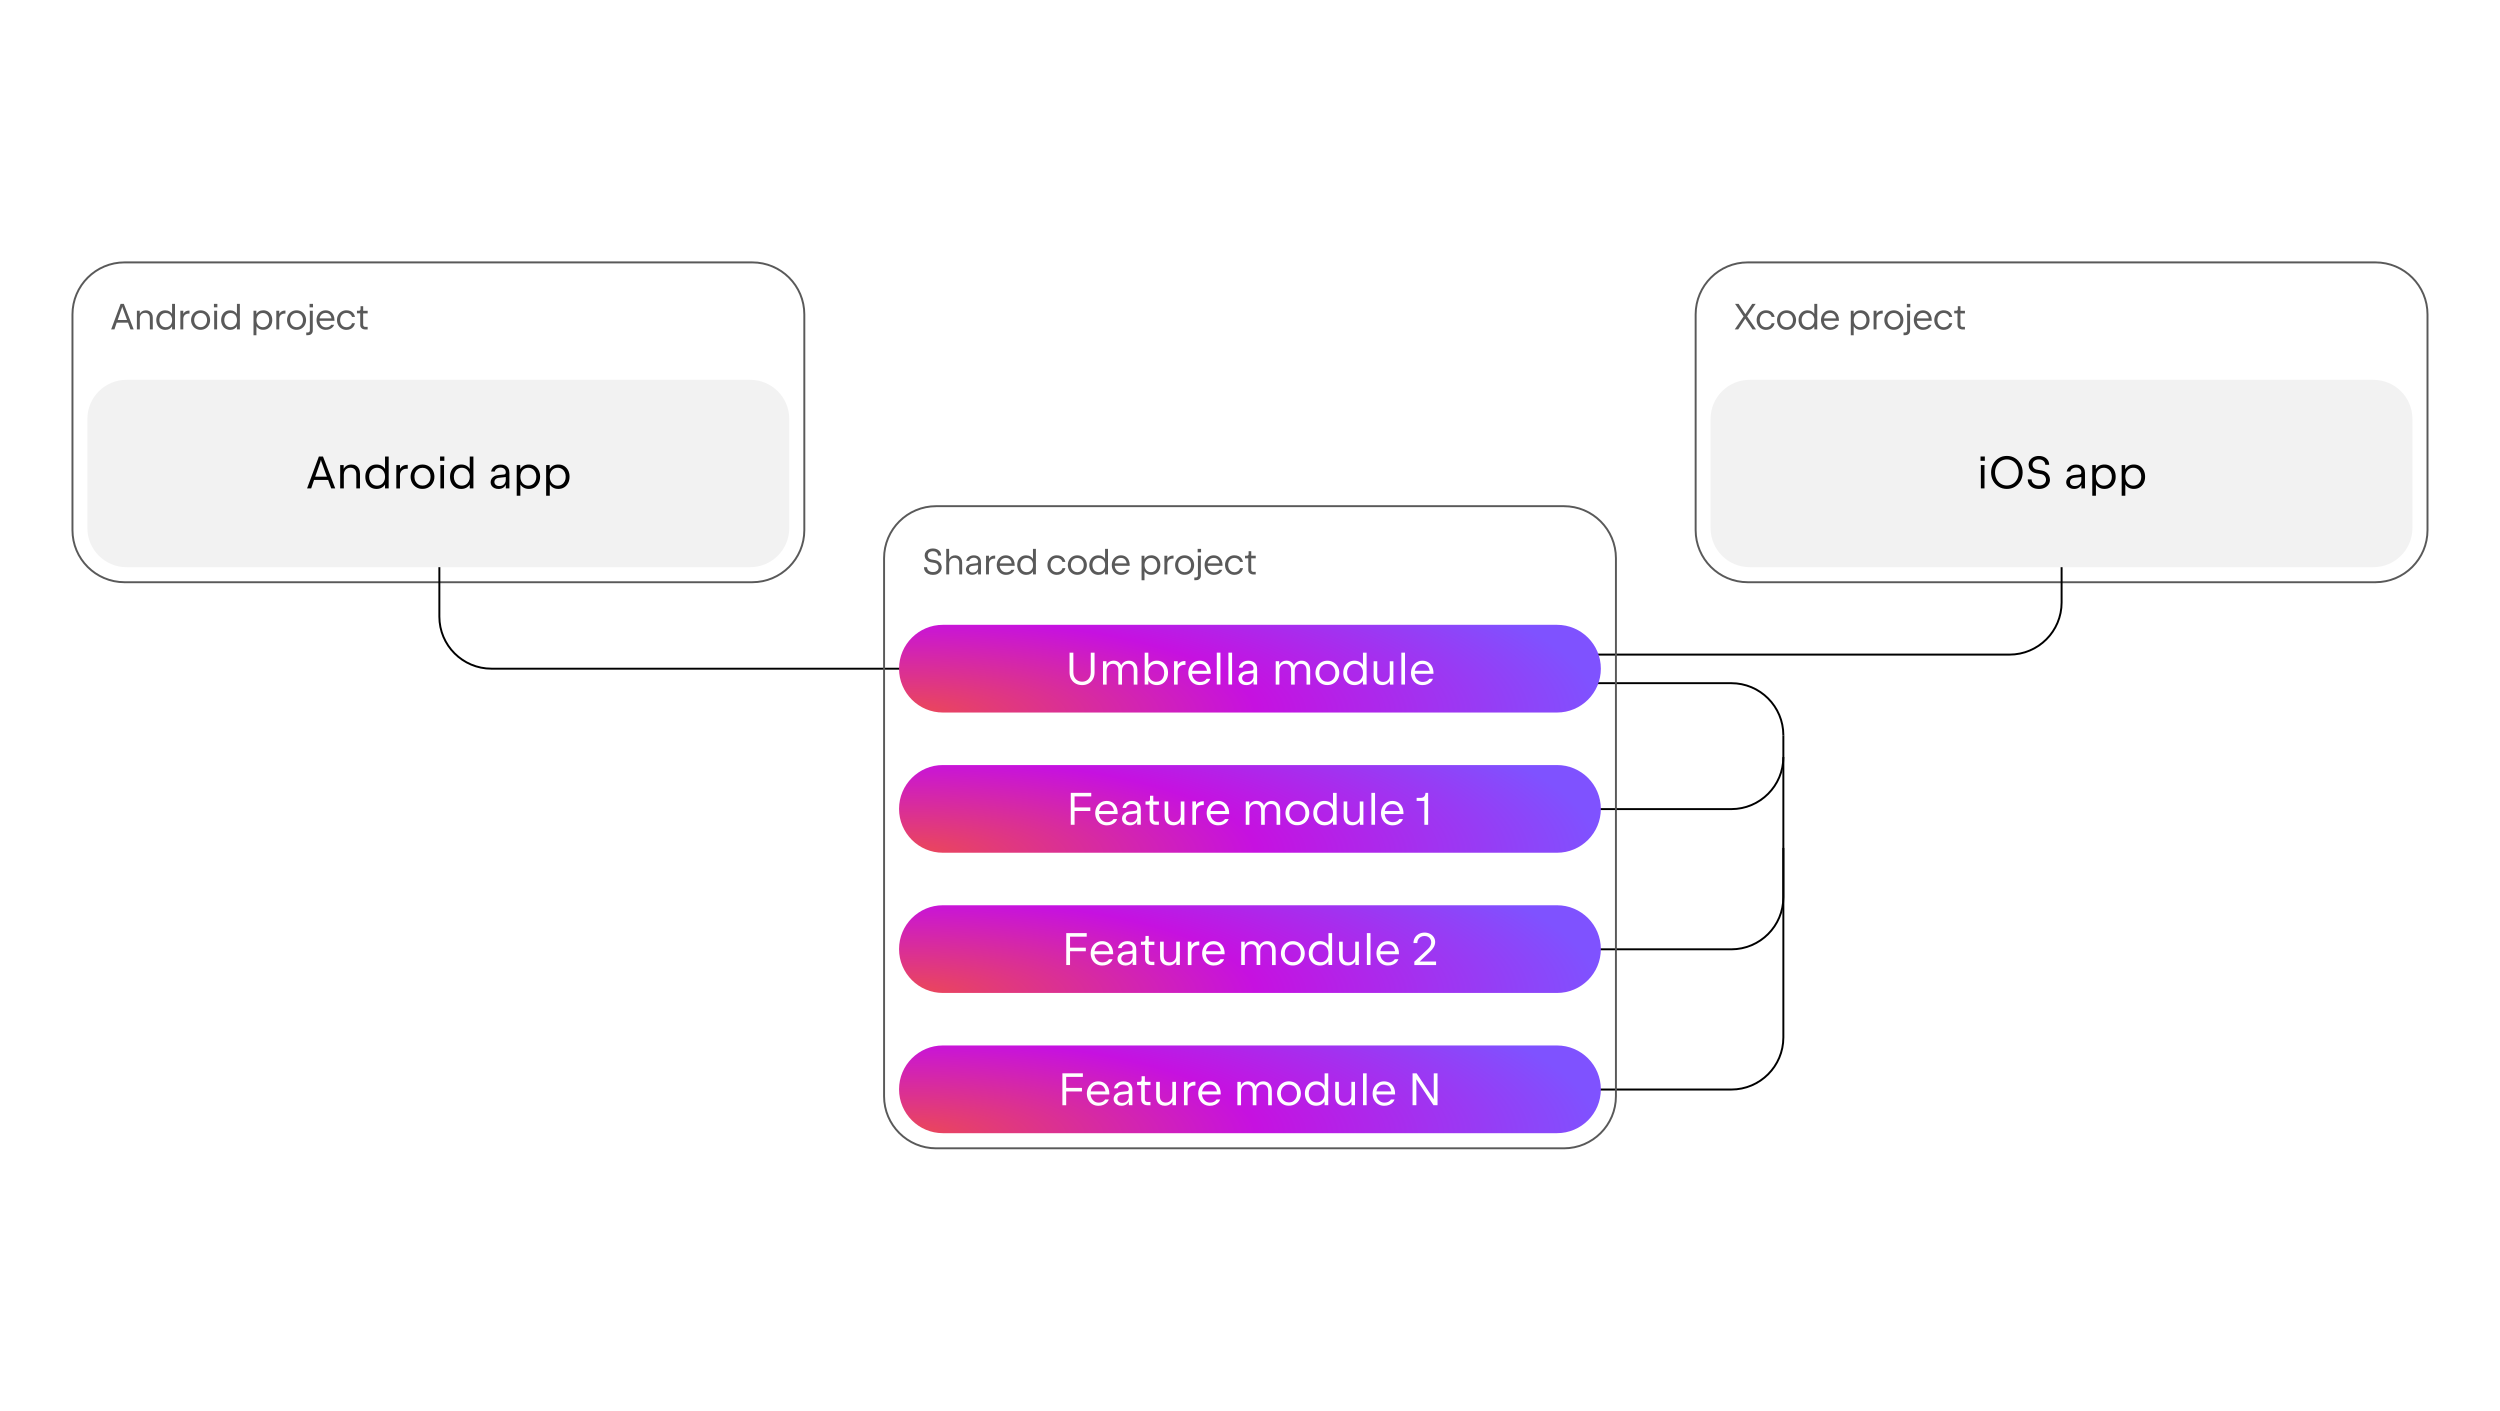 <?xml version="1.0" encoding="utf-8"?>
<!-- Generator: Adobe Illustrator 27.5.0, SVG Export Plug-In . SVG Version: 6.00 Build 0)  -->
<svg version="1.1" id="Layer_1" xmlns="http://www.w3.org/2000/svg" xmlns:xlink="http://www.w3.org/1999/xlink" x="0px" y="0px"
	 viewBox="0 0 700 395" style="enable-background:new 0 0 700 395;" xml:space="preserve">
<style type="text/css">
	.st0{fill:#FFFFFF;}
	.st1{fill:none;stroke:#000000;stroke-width:0.547;stroke-miterlimit:10;}
	.st2{fill:#F2F2F2;}
	.st3{fill:none;stroke:#595959;stroke-width:0.547;stroke-miterlimit:10;}
	.st4{fill:url(#SVGID_1_);}
	.st5{fill:url(#SVGID_00000134949181696156684890000013471414521209201583_);}
	.st6{fill:url(#SVGID_00000016062068935408773070000012675202355270882435_);}
	.st7{fill:#595959;}
	.st8{fill:url(#SVGID_00000138540201497584845850000001389336772553680532_);}
	.st9{fill:url(#SVGID_00000110449550313872994880000016144057911489933499_);}
	.st10{fill:url(#SVGID_00000031918574532025803700000003726593009559809422_);}
	.st11{fill:url(#SVGID_00000131359860459327376820000009496751555033087139_);}
	.st12{fill:url(#SVGID_00000005950255557115548350000007723134635057710478_);}
	.st13{fill:url(#SVGID_00000086690105829912527570000007730477741064941976_);}
	.st14{fill:url(#SVGID_00000009573412829231525090000002934702221917894072_);}
	.st15{fill:url(#SVGID_00000072262681481880944950000005298549706501433763_);}
	.st16{fill:url(#SVGID_00000067914580462017197380000007701311005579702455_);}
	.st17{fill:url(#SVGID_00000113314071967826871840000016565279363430038673_);}
	.st18{fill:url(#SVGID_00000174601390834405552150000017811578663036430981_);}
	.st19{fill:none;stroke:#000000;stroke-width:0.547;stroke-miterlimit:10;stroke-dasharray:1.5,2.5,1.5,2.5,1.5,2.5;}
	.st20{fill:url(#SVGID_00000078006300447886918990000008996170008199310747_);}
	.st21{fill:url(#SVGID_00000027576870511863067670000016553862835039484847_);}
	.st22{fill:url(#SVGID_00000102539870558278514260000015357335362235765393_);}
	.st23{fill:url(#SVGID_00000021816268744993478970000009146514914040097947_);}
	.st24{fill:url(#SVGID_00000121275294570812616180000007391037346813118143_);}
	.st25{fill:url(#SVGID_00000035489715694471286130000014679801539404702127_);}
	.st26{fill:url(#SVGID_00000153693434751689451290000017607745478678998146_);}
	.st27{fill:url(#SVGID_00000042721045120682549750000010620349111984357820_);}
	.st28{fill:url(#SVGID_00000091004478738537884170000015018269606645029012_);}
	.st29{fill:url(#SVGID_00000183208285816497262150000006011409346976937914_);}
	.st30{fill:url(#SVGID_00000052067238198065416020000002719797774494913210_);}
	.st31{fill:url(#SVGID_00000002345947882776848030000008304872621351259551_);}
	.st32{fill:url(#SVGID_00000178906974210050380470000011839459739552925597_);}
	.st33{fill:url(#SVGID_00000095340008772919878340000002297153983736546485_);}
	.st34{fill:url(#SVGID_00000149344170040244108830000005872908420661173931_);}
	.st35{fill:url(#SVGID_00000031897813761438696550000011624026437570785679_);}
	.st36{fill:url(#SVGID_00000121267404281449359420000006459913836386049681_);}
	.st37{fill:url(#SVGID_00000031205703249016515670000017905765030771524000_);}
	.st38{fill:url(#SVGID_00000178898305075374763310000013454194212757420680_);}
	.st39{fill:url(#SVGID_00000060023903948469716950000001913905592119726720_);}
	.st40{fill:url(#SVGID_00000154384706717352297000000001761425323066349746_);}
	.st41{fill:url(#SVGID_00000096026763981491667800000018106574467108043448_);}
	.st42{fill:#7F52FF;}
	.st43{opacity:0.35;}
	.st44{fill:url(#SVGID_00000160874170159937461080000012380303041076346267_);}
	.st45{fill:none;stroke:#000000;stroke-width:0.442;stroke-miterlimit:10;}
</style>
<g>
	<rect class="st0" width="700" height="395"/>
</g>
<g>
	<path class="st3" d="M665.12,73.47l-175.76,0c-8.05,0-14.58,6.53-14.58,14.58v60.39c0,8.05,6.53,14.58,14.58,14.58l175.76,0
		c8.05,0,14.58-6.53,14.58-14.58V88.05C679.71,80,673.18,73.47,665.12,73.47z"/>
	<g>
		<path class="st3" d="M210.63,73.47l-175.76,0c-8.05,0-14.58,6.53-14.58,14.58v60.39c0,8.05,6.53,14.58,14.58,14.58l175.76,0
			c8.05,0,14.58-6.53,14.58-14.58V88.05C225.22,80,218.69,73.47,210.63,73.47z"/>
		<path class="st1" d="M255.41,187.23l-117.81,0c-8.05,0-14.58-6.53-14.58-14.58l0-24.8"/>
		<path class="st1" d="M444.6,183.29l118.07,0c8.05,0,14.58-6.53,14.58-14.58l0-18.41"/>
		<path class="st1" d="M429.23,191.29l55.53,0c8.05,0,14.58,6.53,14.58,14.58"/>
		<path class="st1" d="M429.23,305.07l55.53,0c8.05,0,14.58-6.53,14.58-14.58l0-53.06"/>
		<path class="st1" d="M429.23,265.81l55.53,0c8.05,0,14.58-6.53,14.58-14.58l0-45.36"/>
		<path class="st1" d="M429.23,226.55l55.53,0c8.05,0,14.58-6.53,14.58-14.58"/>
		<g>
			
				<radialGradient id="SVGID_1_" cx="255.541" cy="199.805" r="192.624" gradientTransform="matrix(1 0 0 0.277 0 144.506)" gradientUnits="userSpaceOnUse">
				<stop  offset="0" style="stop-color:#EB4857"/>
				<stop  offset="0.5" style="stop-color:#C611E0"/>
				<stop  offset="1" style="stop-color:#7F52FF"/>
			</radialGradient>
			<path class="st4" d="M435.96,174.95l-171.95,0c-6.78,0-12.28,5.5-12.28,12.28v0c0,6.78,5.5,12.28,12.28,12.28l171.95,0
				c6.78,0,12.28-5.5,12.28-12.28v0C448.24,180.45,442.74,174.95,435.96,174.95z"/>
		</g>
		<g>
			<path class="st0" d="M301.16,191.38c-0.53-0.3-0.95-0.72-1.24-1.26c-0.29-0.54-0.44-1.16-0.44-1.85v-5.53h1.06v5.53
				c0,0.51,0.1,0.96,0.31,1.35c0.2,0.39,0.49,0.7,0.87,0.92c0.37,0.22,0.8,0.33,1.29,0.33c0.48,0,0.9-0.11,1.26-0.33
				c0.36-0.22,0.65-0.52,0.85-0.92c0.2-0.39,0.3-0.84,0.3-1.35v-5.53h1.06v5.53c0,0.69-0.15,1.31-0.44,1.85
				c-0.29,0.54-0.7,0.96-1.23,1.26s-1.13,0.45-1.8,0.45C302.31,191.83,301.69,191.68,301.16,191.38z"/>
			<path class="st0" d="M308.82,185.14h0.98v2.83h-0.34c0-0.61,0.09-1.14,0.28-1.59c0.19-0.45,0.46-0.79,0.82-1.03
				s0.78-0.36,1.28-0.36c0.46,0,0.87,0.1,1.22,0.32c0.35,0.21,0.62,0.51,0.81,0.9c0.19,0.39,0.29,0.84,0.29,1.35v4.12h-1.02v-4.08
				c0-0.36-0.06-0.67-0.18-0.93c-0.12-0.26-0.3-0.46-0.53-0.6c-0.23-0.14-0.51-0.21-0.83-0.21c-0.35,0-0.66,0.08-0.92,0.24
				s-0.47,0.38-0.61,0.68s-0.21,0.64-0.21,1.03v3.87h-1.02V185.14z M317.26,186.67c-0.12-0.26-0.3-0.46-0.53-0.6
				c-0.23-0.14-0.51-0.21-0.83-0.21c-0.35,0-0.66,0.08-0.92,0.24c-0.26,0.16-0.47,0.39-0.61,0.68c-0.15,0.29-0.22,0.63-0.22,1.03
				l-0.57,0.17c0-0.59,0.1-1.11,0.31-1.56c0.2-0.45,0.5-0.8,0.88-1.05c0.38-0.25,0.82-0.37,1.33-0.37c0.46,0,0.88,0.1,1.23,0.32
				c0.36,0.21,0.64,0.51,0.84,0.9c0.2,0.39,0.3,0.84,0.3,1.35v4.12h-1.02v-4.08C317.45,187.24,317.39,186.93,317.26,186.67z"/>
			<path class="st0" d="M320.51,182.74h1.02v8.93h-1.02V182.74z M322.43,191.46c-0.43-0.25-0.76-0.6-1-1.05
				c-0.24-0.45-0.36-0.97-0.37-1.56h0.42v-0.88h-0.42c0.01-0.59,0.13-1.11,0.37-1.56s0.58-0.8,1-1.05s0.92-0.37,1.49-0.37
				c0.61,0,1.15,0.14,1.62,0.43s0.84,0.69,1.11,1.21c0.27,0.52,0.4,1.11,0.4,1.78c0,0.67-0.13,1.26-0.4,1.78s-0.64,0.92-1.11,1.21
				s-1.02,0.43-1.62,0.43C323.35,191.83,322.86,191.7,322.43,191.46z M324.91,190.59c0.34-0.21,0.6-0.5,0.78-0.88
				s0.28-0.81,0.28-1.3c0-0.49-0.09-0.92-0.28-1.3s-0.45-0.67-0.78-0.88c-0.34-0.21-0.72-0.32-1.16-0.32
				c-0.44,0-0.83,0.11-1.17,0.32c-0.34,0.21-0.6,0.5-0.79,0.88s-0.28,0.81-0.28,1.3c0,0.49,0.09,0.92,0.28,1.3s0.45,0.67,0.79,0.88
				c0.34,0.21,0.73,0.32,1.17,0.32C324.19,190.9,324.57,190.8,324.91,190.59z"/>
			<path class="st0" d="M328.73,185.14h1.02v2.19l-0.43,0.64c0.02-0.59,0.12-1.1,0.32-1.53c0.2-0.44,0.47-0.77,0.83-1
				c0.35-0.23,0.76-0.35,1.23-0.35h0.23v1.07h-0.27c-0.39,0-0.73,0.07-1.01,0.22s-0.51,0.36-0.67,0.63s-0.23,0.6-0.23,0.97v3.71
				h-1.02V185.14z"/>
			<path class="st0" d="M334.29,191.39c-0.49-0.29-0.87-0.7-1.15-1.22s-0.41-1.11-0.41-1.77c0-0.64,0.14-1.22,0.42-1.74
				c0.28-0.52,0.66-0.93,1.15-1.22c0.49-0.3,1.04-0.44,1.64-0.44c0.62,0,1.16,0.15,1.62,0.44s0.83,0.7,1.08,1.22
				s0.38,1.11,0.38,1.76v0.25h-5.28l0.01-0.28c0,0.49,0.1,0.93,0.3,1.32s0.46,0.69,0.8,0.91c0.34,0.22,0.72,0.33,1.15,0.33
				c0.29,0,0.55-0.04,0.79-0.11c0.24-0.07,0.46-0.17,0.64-0.31c0.18-0.13,0.32-0.29,0.42-0.47h1.02c-0.08,0.27-0.24,0.54-0.48,0.82
				s-0.58,0.5-1,0.68s-0.91,0.27-1.46,0.27C335.33,191.83,334.78,191.68,334.29,191.39z M333.75,187.82H338v0.58
				c0-0.5-0.08-0.94-0.24-1.32c-0.16-0.38-0.39-0.67-0.7-0.88s-0.68-0.31-1.11-0.31s-0.82,0.1-1.15,0.3
				c-0.33,0.2-0.59,0.49-0.77,0.86c-0.18,0.37-0.27,0.81-0.27,1.3L333.75,187.82z"/>
			<path class="st0" d="M340.7,182.74h1.02v8.93h-1.02V182.74z"/>
			<path class="st0" d="M343.96,182.74h1.02v8.93h-1.02V182.74z"/>
			<path class="st0" d="M350.81,185.26c0.37,0.18,0.66,0.44,0.87,0.79c0.21,0.35,0.31,0.76,0.31,1.23v4.39h-1v-2.44h0.27
				c0,0.54-0.09,1.01-0.28,1.4c-0.19,0.39-0.46,0.69-0.8,0.89s-0.76,0.31-1.24,0.31c-0.42,0-0.79-0.08-1.13-0.24
				s-0.6-0.38-0.79-0.67c-0.19-0.28-0.29-0.61-0.29-0.97c0-0.34,0.09-0.65,0.26-0.94c0.18-0.29,0.42-0.52,0.73-0.71
				s0.67-0.3,1.06-0.34l1.74-0.19c0.14-0.02,0.26-0.08,0.34-0.18c0.08-0.1,0.12-0.25,0.12-0.45l0.08,1.34l-2.14,0.24
				c-0.22,0.03-0.42,0.09-0.59,0.2c-0.17,0.11-0.31,0.24-0.4,0.41c-0.1,0.17-0.14,0.36-0.14,0.56c0,0.22,0.06,0.42,0.18,0.59
				c0.12,0.17,0.28,0.3,0.49,0.4c0.21,0.1,0.45,0.14,0.71,0.14c0.37,0,0.69-0.07,0.96-0.22s0.49-0.36,0.63-0.63
				c0.15-0.27,0.22-0.58,0.22-0.93v-2.08c0-0.26-0.06-0.49-0.18-0.69c-0.12-0.2-0.3-0.35-0.52-0.46c-0.22-0.11-0.48-0.16-0.77-0.16
				c-0.29,0-0.56,0.05-0.79,0.15c-0.23,0.1-0.42,0.23-0.56,0.4c-0.14,0.17-0.23,0.35-0.26,0.55h-1.02c0.05-0.37,0.2-0.7,0.44-1
				s0.55-0.53,0.93-0.7s0.81-0.25,1.27-0.25C350.01,184.99,350.44,185.08,350.81,185.26z"/>
			<path class="st0" d="M357.19,185.14h0.98v2.83h-0.34c0-0.61,0.09-1.14,0.28-1.59c0.19-0.45,0.46-0.79,0.82-1.03
				s0.78-0.36,1.28-0.36c0.46,0,0.87,0.1,1.22,0.32c0.35,0.21,0.62,0.51,0.81,0.9c0.19,0.39,0.29,0.84,0.29,1.35v4.12h-1.02v-4.08
				c0-0.36-0.06-0.67-0.18-0.93c-0.12-0.26-0.3-0.46-0.53-0.6c-0.23-0.14-0.51-0.21-0.83-0.21c-0.35,0-0.66,0.08-0.93,0.24
				s-0.47,0.38-0.61,0.68c-0.14,0.29-0.21,0.64-0.21,1.03v3.87h-1.02V185.14z M365.64,186.67c-0.12-0.26-0.3-0.46-0.53-0.6
				c-0.23-0.14-0.51-0.21-0.84-0.21c-0.35,0-0.65,0.08-0.92,0.24c-0.26,0.16-0.47,0.39-0.61,0.68c-0.14,0.29-0.22,0.63-0.22,1.03
				l-0.57,0.17c0-0.59,0.1-1.11,0.31-1.56c0.2-0.45,0.5-0.8,0.88-1.05s0.82-0.37,1.33-0.37c0.46,0,0.88,0.1,1.24,0.32
				c0.36,0.21,0.64,0.51,0.84,0.9c0.2,0.39,0.3,0.84,0.3,1.35v4.12h-1.02v-4.08C365.82,187.24,365.76,186.93,365.64,186.67z"/>
			<path class="st0" d="M369.97,191.39c-0.51-0.3-0.91-0.7-1.2-1.23c-0.29-0.52-0.44-1.1-0.44-1.75s0.15-1.23,0.44-1.75
				c0.29-0.52,0.69-0.93,1.2-1.22c0.51-0.3,1.08-0.44,1.7-0.44s1.18,0.15,1.69,0.44c0.51,0.3,0.91,0.7,1.2,1.22s0.44,1.1,0.44,1.75
				s-0.15,1.24-0.44,1.75c-0.29,0.52-0.69,0.93-1.2,1.22c-0.51,0.3-1.07,0.44-1.7,0.44C371.04,191.83,370.47,191.68,369.97,191.39z
				 M372.82,190.58c0.34-0.21,0.61-0.5,0.8-0.88c0.2-0.38,0.29-0.81,0.29-1.3c0-0.49-0.1-0.92-0.29-1.3
				c-0.2-0.38-0.46-0.67-0.81-0.88c-0.34-0.21-0.73-0.31-1.15-0.31c-0.43,0-0.81,0.1-1.16,0.31c-0.34,0.21-0.62,0.5-0.81,0.88
				c-0.2,0.38-0.3,0.81-0.3,1.3c0,0.49,0.1,0.92,0.3,1.3c0.2,0.38,0.47,0.67,0.82,0.88s0.73,0.31,1.16,0.31
				C372.1,190.9,372.48,190.79,372.82,190.58z"/>
			<path class="st0" d="M377.62,191.4c-0.47-0.29-0.84-0.69-1.11-1.21s-0.4-1.11-0.4-1.78c0-0.67,0.13-1.26,0.4-1.78
				c0.27-0.52,0.64-0.92,1.11-1.21s1.02-0.43,1.62-0.43c0.56,0,1.06,0.12,1.49,0.37s0.76,0.6,1,1.05s0.36,0.97,0.37,1.56h-0.42v0.88
				h0.42c-0.01,0.59-0.13,1.11-0.37,1.56c-0.24,0.45-0.58,0.8-1,1.05c-0.43,0.25-0.92,0.37-1.49,0.37
				C378.64,191.83,378.1,191.69,377.62,191.4z M380.57,190.59c0.34-0.21,0.6-0.5,0.79-0.88s0.28-0.81,0.28-1.3
				c0-0.49-0.09-0.92-0.28-1.3s-0.45-0.67-0.79-0.88c-0.34-0.21-0.73-0.32-1.17-0.32c-0.43,0-0.82,0.11-1.15,0.32
				c-0.34,0.21-0.6,0.5-0.79,0.88s-0.28,0.81-0.28,1.3c0,0.49,0.09,0.92,0.28,1.3s0.45,0.67,0.79,0.88
				c0.34,0.21,0.72,0.32,1.15,0.32C379.84,190.9,380.23,190.8,380.57,190.59z M381.63,182.74h1.02v8.93h-1.02V182.74z"/>
			<path class="st0" d="M390.15,191.68h-0.98v-2.83h0.41c0,0.6-0.1,1.13-0.31,1.58c-0.21,0.45-0.51,0.79-0.89,1.04
				c-0.39,0.24-0.84,0.36-1.37,0.36c-0.47,0-0.88-0.1-1.24-0.3c-0.36-0.2-0.65-0.49-0.85-0.88s-0.31-0.86-0.31-1.4v-4.1h1.02v4
				c0,0.38,0.07,0.7,0.2,0.97c0.13,0.27,0.33,0.47,0.57,0.61c0.25,0.14,0.54,0.21,0.88,0.21c0.37,0,0.69-0.08,0.97-0.24
				c0.28-0.16,0.5-0.39,0.65-0.68c0.15-0.29,0.23-0.62,0.23-1v-3.87h1.02V191.68z"/>
			<path class="st0" d="M392.38,182.74h1.02v8.93h-1.02V182.74z"/>
			<path class="st0" d="M396.64,191.39c-0.49-0.29-0.87-0.7-1.15-1.22s-0.41-1.11-0.41-1.77c0-0.64,0.14-1.22,0.42-1.74
				s0.66-0.93,1.15-1.22c0.49-0.3,1.04-0.44,1.64-0.44c0.62,0,1.16,0.15,1.62,0.44s0.83,0.7,1.08,1.22s0.38,1.11,0.38,1.76v0.25
				h-5.28l0.01-0.28c0,0.49,0.1,0.93,0.3,1.32c0.19,0.39,0.46,0.69,0.8,0.91c0.34,0.22,0.72,0.33,1.15,0.33
				c0.28,0,0.55-0.04,0.79-0.11c0.24-0.07,0.46-0.17,0.64-0.31c0.18-0.13,0.32-0.29,0.42-0.47h1.02c-0.08,0.27-0.24,0.54-0.48,0.82
				c-0.24,0.27-0.58,0.5-1,0.68s-0.91,0.27-1.46,0.27C397.68,191.83,397.13,191.68,396.64,191.39z M396.09,187.82h4.25v0.58
				c0-0.5-0.08-0.94-0.24-1.32s-0.39-0.67-0.7-0.88s-0.68-0.31-1.11-0.31c-0.43,0-0.82,0.1-1.15,0.3c-0.33,0.2-0.59,0.49-0.77,0.86
				c-0.18,0.37-0.27,0.81-0.27,1.3L396.09,187.82z"/>
		</g>
		<g>
			
				<radialGradient id="SVGID_00000090255799439499555090000016520794891680055977_" cx="255.541" cy="239.067" r="192.624" gradientTransform="matrix(1 0 0 0.277 0 172.901)" gradientUnits="userSpaceOnUse">
				<stop  offset="0" style="stop-color:#EB4857"/>
				<stop  offset="0.5" style="stop-color:#C611E0"/>
				<stop  offset="1" style="stop-color:#7F52FF"/>
			</radialGradient>
			<path style="fill:url(#SVGID_00000090255799439499555090000016520794891680055977_);" d="M435.96,214.21l-171.95,0
				c-6.78,0-12.28,5.5-12.28,12.28v0c0,6.78,5.5,12.28,12.28,12.28l171.95,0c6.78,0,12.28-5.5,12.28-12.28v0
				C448.24,219.71,442.74,214.21,435.96,214.21z"/>
		</g>
		<g>
			<path class="st0" d="M299.82,222h5.73v1h-4.67v3.08h4.42v1h-4.42v3.86h-1.06V222z"/>
			<path class="st0" d="M308.22,230.65c-0.49-0.29-0.87-0.7-1.15-1.22s-0.41-1.11-0.41-1.77c0-0.64,0.14-1.22,0.42-1.74
				c0.28-0.52,0.66-0.93,1.15-1.22c0.49-0.3,1.04-0.44,1.64-0.44c0.62,0,1.16,0.15,1.62,0.44s0.83,0.7,1.08,1.22
				c0.25,0.52,0.38,1.11,0.38,1.76v0.25h-5.28l0.01-0.28c0,0.49,0.1,0.93,0.3,1.32s0.46,0.69,0.8,0.91
				c0.34,0.22,0.72,0.33,1.15,0.33c0.29,0,0.55-0.03,0.79-0.1c0.24-0.07,0.46-0.17,0.64-0.31c0.18-0.13,0.32-0.29,0.42-0.47h1.02
				c-0.08,0.27-0.24,0.54-0.48,0.82s-0.58,0.5-1,0.68s-0.91,0.27-1.46,0.27C309.26,231.09,308.71,230.94,308.22,230.65z
				 M307.68,227.08h4.26v0.58c0-0.5-0.08-0.94-0.24-1.32c-0.16-0.38-0.39-0.67-0.7-0.88s-0.68-0.31-1.11-0.31s-0.82,0.1-1.15,0.3
				c-0.33,0.2-0.59,0.49-0.77,0.86c-0.18,0.37-0.27,0.8-0.27,1.3L307.68,227.08z"/>
			<path class="st0" d="M318.24,224.52c0.37,0.18,0.66,0.44,0.87,0.79c0.21,0.35,0.31,0.76,0.31,1.23v4.39h-1v-2.44h0.27
				c0,0.54-0.09,1.01-0.28,1.4c-0.19,0.39-0.46,0.69-0.8,0.89c-0.35,0.2-0.76,0.31-1.24,0.31c-0.42,0-0.79-0.08-1.13-0.24
				s-0.6-0.38-0.79-0.67c-0.19-0.28-0.29-0.61-0.29-0.97c0-0.34,0.09-0.65,0.26-0.94c0.18-0.29,0.42-0.52,0.73-0.71
				c0.31-0.18,0.67-0.3,1.06-0.34l1.74-0.19c0.14-0.02,0.26-0.08,0.34-0.18c0.08-0.1,0.12-0.25,0.12-0.45l0.08,1.34l-2.14,0.24
				c-0.22,0.03-0.42,0.09-0.59,0.2c-0.17,0.11-0.31,0.25-0.4,0.42s-0.14,0.36-0.14,0.56c0,0.22,0.06,0.42,0.18,0.59
				s0.28,0.3,0.49,0.4c0.21,0.1,0.45,0.14,0.71,0.14c0.37,0,0.69-0.07,0.96-0.22s0.49-0.36,0.63-0.63c0.15-0.27,0.22-0.58,0.22-0.93
				v-2.08c0-0.26-0.06-0.49-0.18-0.69c-0.12-0.2-0.3-0.35-0.52-0.46c-0.22-0.11-0.48-0.16-0.77-0.16c-0.29,0-0.56,0.05-0.79,0.15
				c-0.23,0.1-0.42,0.23-0.56,0.4s-0.23,0.35-0.26,0.55h-1.02c0.05-0.37,0.2-0.7,0.44-1s0.55-0.53,0.93-0.7
				c0.38-0.17,0.81-0.26,1.27-0.26C317.43,224.25,317.87,224.34,318.24,224.52z"/>
			<path class="st0" d="M322.72,230.74c-0.25-0.13-0.45-0.32-0.6-0.56c-0.14-0.24-0.22-0.5-0.22-0.79l-0.01-4.08h-1.15l0.01-0.91
				h0.71c0.16,0,0.29-0.05,0.39-0.15c0.1-0.1,0.15-0.23,0.15-0.39v-1.05h0.92v1.6h1.58l-0.01,0.91h-1.58l0.01,4.02
				c0,0.2,0.07,0.37,0.2,0.5c0.13,0.13,0.3,0.2,0.5,0.2h0.87v0.91h-0.93C323.25,230.94,322.97,230.87,322.72,230.74z"/>
			<path class="st0" d="M331.63,230.94h-0.98v-2.83h0.41c0,0.6-0.1,1.13-0.31,1.58c-0.21,0.45-0.51,0.79-0.89,1.04
				c-0.39,0.24-0.84,0.36-1.37,0.36c-0.47,0-0.88-0.1-1.24-0.3c-0.36-0.2-0.65-0.49-0.85-0.88c-0.21-0.39-0.31-0.86-0.31-1.4v-4.1
				h1.02v4c0,0.38,0.07,0.7,0.2,0.97s0.32,0.47,0.57,0.61c0.25,0.14,0.54,0.21,0.88,0.21c0.37,0,0.69-0.08,0.97-0.24
				c0.28-0.16,0.5-0.39,0.65-0.68c0.16-0.29,0.23-0.62,0.23-1v-3.87h1.02V230.94z"/>
			<path class="st0" d="M333.86,224.4h1.02v2.19l-0.43,0.64c0.02-0.59,0.12-1.1,0.32-1.53c0.2-0.44,0.47-0.77,0.83-1
				c0.35-0.23,0.76-0.35,1.23-0.35h0.23v1.07h-0.27c-0.39,0-0.72,0.07-1.01,0.22c-0.29,0.15-0.51,0.36-0.67,0.63
				s-0.23,0.6-0.23,0.97v3.71h-1.02V224.4z"/>
			<path class="st0" d="M339.42,230.65c-0.49-0.29-0.87-0.7-1.14-1.22s-0.41-1.11-0.41-1.77c0-0.64,0.14-1.22,0.42-1.74
				s0.66-0.93,1.15-1.22c0.49-0.3,1.04-0.44,1.64-0.44c0.62,0,1.16,0.15,1.62,0.44s0.83,0.7,1.08,1.22
				c0.25,0.52,0.38,1.11,0.38,1.76v0.25h-5.28l0.01-0.28c0,0.49,0.1,0.93,0.3,1.32s0.46,0.69,0.8,0.91
				c0.34,0.22,0.72,0.33,1.15,0.33c0.29,0,0.55-0.03,0.79-0.1c0.25-0.07,0.46-0.17,0.64-0.31c0.18-0.13,0.32-0.29,0.42-0.47h1.02
				c-0.08,0.27-0.24,0.54-0.48,0.82c-0.25,0.27-0.58,0.5-1,0.68s-0.9,0.27-1.46,0.27C340.46,231.09,339.91,230.94,339.42,230.65z
				 M338.88,227.08h4.26v0.58c0-0.5-0.08-0.94-0.24-1.32s-0.39-0.67-0.7-0.88c-0.31-0.21-0.68-0.31-1.11-0.31
				c-0.43,0-0.82,0.1-1.15,0.3c-0.33,0.2-0.59,0.49-0.77,0.86c-0.18,0.37-0.27,0.8-0.27,1.3L338.88,227.08z"/>
			<path class="st0" d="M348.8,224.4h0.98v2.83h-0.34c0-0.61,0.09-1.14,0.28-1.59s0.46-0.79,0.82-1.03
				c0.36-0.24,0.78-0.36,1.28-0.36c0.46,0,0.87,0.11,1.22,0.32s0.62,0.51,0.81,0.9s0.29,0.84,0.29,1.35v4.12h-1.02v-4.08
				c0-0.36-0.06-0.67-0.18-0.93c-0.12-0.26-0.3-0.46-0.53-0.6c-0.23-0.14-0.51-0.21-0.83-0.21c-0.35,0-0.66,0.08-0.93,0.24
				s-0.47,0.38-0.61,0.68s-0.21,0.64-0.21,1.03v3.87h-1.02V224.4z M357.25,225.93c-0.12-0.26-0.3-0.46-0.53-0.6
				c-0.23-0.14-0.51-0.21-0.84-0.21c-0.35,0-0.65,0.08-0.92,0.24c-0.26,0.16-0.47,0.38-0.61,0.68c-0.14,0.29-0.22,0.64-0.22,1.03
				l-0.57,0.17c0-0.59,0.1-1.11,0.31-1.56c0.2-0.45,0.5-0.8,0.88-1.05c0.38-0.25,0.82-0.37,1.33-0.37c0.46,0,0.88,0.11,1.24,0.32
				c0.36,0.21,0.64,0.51,0.84,0.9c0.2,0.39,0.3,0.84,0.3,1.35v4.12h-1.02v-4.08C357.43,226.5,357.37,226.19,357.25,225.93z"/>
			<path class="st0" d="M361.57,230.65c-0.51-0.3-0.91-0.7-1.2-1.23c-0.29-0.52-0.44-1.1-0.44-1.75s0.15-1.23,0.44-1.75
				c0.29-0.52,0.69-0.93,1.2-1.23c0.51-0.3,1.08-0.44,1.7-0.44s1.18,0.15,1.69,0.44c0.51,0.3,0.91,0.7,1.2,1.22s0.44,1.1,0.44,1.75
				s-0.15,1.24-0.44,1.75c-0.29,0.52-0.69,0.93-1.2,1.22c-0.51,0.3-1.07,0.44-1.7,0.44C362.64,231.09,362.08,230.94,361.57,230.65z
				 M364.43,229.85c0.34-0.21,0.61-0.5,0.8-0.88c0.2-0.38,0.29-0.81,0.29-1.3s-0.1-0.92-0.29-1.3c-0.2-0.38-0.46-0.67-0.81-0.88
				s-0.73-0.31-1.15-0.31c-0.43,0-0.81,0.1-1.16,0.31c-0.34,0.21-0.62,0.5-0.81,0.88c-0.2,0.38-0.3,0.81-0.3,1.3s0.1,0.92,0.3,1.3
				c0.2,0.38,0.47,0.67,0.82,0.88s0.73,0.31,1.16,0.31C363.7,230.16,364.09,230.05,364.43,229.85z"/>
			<path class="st0" d="M369.23,230.66c-0.47-0.29-0.84-0.69-1.11-1.21c-0.27-0.52-0.4-1.11-0.4-1.78s0.13-1.26,0.4-1.78
				c0.27-0.52,0.64-0.92,1.11-1.21s1.02-0.43,1.62-0.43c0.56,0,1.06,0.12,1.49,0.37c0.43,0.25,0.76,0.6,1,1.05s0.36,0.97,0.37,1.56
				h-0.42v0.88h0.42c-0.01,0.59-0.13,1.11-0.37,1.56c-0.24,0.45-0.58,0.8-1,1.05c-0.43,0.25-0.92,0.37-1.49,0.37
				C370.24,231.09,369.7,230.95,369.23,230.66z M372.18,229.85c0.34-0.21,0.6-0.5,0.79-0.88s0.28-0.81,0.28-1.3s-0.09-0.92-0.28-1.3
				s-0.45-0.67-0.79-0.88c-0.34-0.21-0.73-0.32-1.17-0.32c-0.43,0-0.82,0.11-1.15,0.32c-0.34,0.21-0.6,0.5-0.79,0.88
				s-0.28,0.81-0.28,1.3s0.09,0.92,0.28,1.3s0.45,0.67,0.79,0.88c0.34,0.21,0.72,0.32,1.15,0.32
				C371.45,230.16,371.84,230.06,372.18,229.85z M373.24,222h1.02v8.93h-1.02V222z"/>
			<path class="st0" d="M381.75,230.94h-0.98v-2.83h0.41c0,0.6-0.1,1.13-0.31,1.58c-0.21,0.45-0.51,0.79-0.89,1.04
				c-0.39,0.24-0.84,0.36-1.37,0.36c-0.47,0-0.88-0.1-1.24-0.3c-0.36-0.2-0.65-0.49-0.85-0.88s-0.31-0.86-0.31-1.4v-4.1h1.02v4
				c0,0.38,0.07,0.7,0.2,0.97c0.13,0.27,0.33,0.47,0.57,0.61c0.25,0.14,0.54,0.21,0.88,0.21c0.37,0,0.69-0.08,0.97-0.24
				c0.28-0.16,0.5-0.39,0.65-0.68c0.15-0.29,0.23-0.62,0.23-1v-3.87h1.02V230.94z"/>
			<path class="st0" d="M383.99,222h1.02v8.93h-1.02V222z"/>
			<path class="st0" d="M388.24,230.65c-0.49-0.29-0.87-0.7-1.15-1.22s-0.41-1.11-0.41-1.77c0-0.64,0.14-1.22,0.42-1.74
				s0.66-0.93,1.15-1.22c0.49-0.3,1.04-0.44,1.64-0.44c0.62,0,1.16,0.15,1.62,0.44s0.83,0.7,1.08,1.22
				c0.25,0.52,0.38,1.11,0.38,1.76v0.25h-5.28l0.01-0.28c0,0.49,0.1,0.93,0.3,1.32c0.19,0.39,0.46,0.69,0.8,0.91
				c0.34,0.22,0.72,0.33,1.15,0.33c0.28,0,0.55-0.03,0.79-0.1c0.24-0.07,0.46-0.17,0.64-0.31c0.18-0.13,0.32-0.29,0.42-0.47h1.02
				c-0.08,0.27-0.24,0.54-0.48,0.82c-0.24,0.27-0.58,0.5-1,0.68s-0.91,0.27-1.46,0.27C389.28,231.09,388.73,230.94,388.24,230.65z
				 M387.7,227.08h4.25v0.58c0-0.5-0.08-0.94-0.24-1.32s-0.39-0.67-0.7-0.88s-0.68-0.31-1.11-0.31c-0.43,0-0.82,0.1-1.15,0.3
				c-0.33,0.2-0.59,0.49-0.77,0.86c-0.18,0.37-0.27,0.8-0.27,1.3L387.7,227.08z"/>
			<path class="st0" d="M398.82,224.27h-2.16v-0.86h1.14c0.27,0,0.51-0.06,0.71-0.17s0.36-0.28,0.46-0.49s0.16-0.46,0.16-0.74h0.01
				h0.74v8.93h-1.06V224.27z"/>
		</g>
		<g>
			
				<radialGradient id="SVGID_00000052086671698097144240000003683820191848873371_" cx="255.541" cy="317.589" r="192.624" gradientTransform="matrix(1 0 0 0.277 0 229.691)" gradientUnits="userSpaceOnUse">
				<stop  offset="0" style="stop-color:#EB4857"/>
				<stop  offset="0.5" style="stop-color:#C611E0"/>
				<stop  offset="1" style="stop-color:#7F52FF"/>
			</radialGradient>
			<path style="fill:url(#SVGID_00000052086671698097144240000003683820191848873371_);" d="M435.96,292.73l-171.95,0
				c-6.78,0-12.28,5.5-12.28,12.28v0c0,6.78,5.5,12.28,12.28,12.28l171.95,0c6.78,0,12.28-5.5,12.28-12.28v0
				C448.24,298.23,442.74,292.73,435.96,292.73z"/>
		</g>
		<g>
			<path class="st0" d="M297.47,300.53h5.73v1h-4.67v3.08h4.42v1h-4.42v3.86h-1.06V300.53z"/>
			<path class="st0" d="M305.87,309.17c-0.49-0.29-0.87-0.7-1.14-1.22s-0.41-1.11-0.41-1.77c0-0.64,0.14-1.22,0.42-1.74
				s0.66-0.93,1.15-1.22c0.49-0.3,1.04-0.44,1.64-0.44c0.62,0,1.16,0.15,1.62,0.44s0.83,0.7,1.08,1.22
				c0.25,0.52,0.38,1.11,0.38,1.76v0.25h-5.28l0.01-0.28c0,0.49,0.1,0.93,0.3,1.32s0.46,0.69,0.8,0.91
				c0.34,0.22,0.72,0.33,1.15,0.33c0.29,0,0.55-0.03,0.79-0.1c0.25-0.07,0.46-0.17,0.64-0.31c0.18-0.13,0.32-0.29,0.42-0.47h1.02
				c-0.08,0.27-0.24,0.54-0.48,0.82c-0.25,0.27-0.58,0.5-1,0.68s-0.9,0.27-1.46,0.27C306.91,309.61,306.36,309.47,305.87,309.17z
				 M305.33,305.6h4.26v0.58c0-0.5-0.08-0.94-0.24-1.32s-0.39-0.67-0.7-0.88c-0.31-0.21-0.68-0.31-1.11-0.31
				c-0.43,0-0.82,0.1-1.15,0.3c-0.33,0.2-0.59,0.49-0.77,0.86c-0.18,0.37-0.27,0.8-0.27,1.3L305.33,305.6z"/>
			<path class="st0" d="M315.89,303.04c0.38,0.18,0.67,0.44,0.87,0.79s0.31,0.76,0.31,1.23v4.39h-1v-2.44h0.27
				c0,0.54-0.09,1.01-0.28,1.4c-0.19,0.39-0.46,0.69-0.8,0.89c-0.35,0.2-0.76,0.31-1.24,0.31c-0.42,0-0.79-0.08-1.13-0.24
				s-0.6-0.38-0.79-0.67c-0.19-0.28-0.29-0.61-0.29-0.97c0-0.34,0.09-0.65,0.26-0.94s0.42-0.52,0.73-0.71
				c0.31-0.18,0.66-0.3,1.06-0.34l1.74-0.19c0.14-0.02,0.26-0.08,0.34-0.18c0.08-0.1,0.12-0.25,0.12-0.45l0.08,1.34L314,306.5
				c-0.22,0.03-0.42,0.09-0.59,0.2c-0.17,0.11-0.31,0.25-0.4,0.42s-0.14,0.36-0.14,0.56c0,0.22,0.06,0.42,0.17,0.59
				s0.28,0.3,0.49,0.4s0.45,0.14,0.71,0.14c0.37,0,0.69-0.07,0.96-0.22s0.49-0.36,0.63-0.63c0.15-0.27,0.22-0.58,0.22-0.93v-2.08
				c0-0.26-0.06-0.49-0.19-0.69c-0.12-0.2-0.3-0.35-0.52-0.46c-0.22-0.11-0.48-0.16-0.78-0.16c-0.29,0-0.56,0.05-0.79,0.15
				c-0.23,0.1-0.42,0.23-0.56,0.4s-0.23,0.35-0.26,0.55h-1.02c0.05-0.37,0.2-0.7,0.44-1s0.55-0.53,0.93-0.7
				c0.38-0.17,0.81-0.26,1.27-0.26C315.08,302.77,315.52,302.86,315.89,303.04z"/>
			<path class="st0" d="M320.36,309.26c-0.25-0.13-0.45-0.32-0.6-0.56c-0.15-0.24-0.22-0.5-0.22-0.79l-0.01-4.08h-1.15l0.01-0.91
				h0.71c0.16,0,0.29-0.05,0.39-0.15c0.1-0.1,0.15-0.23,0.15-0.39v-1.05h0.92v1.6h1.58l-0.01,0.91h-1.58l0.01,4.02
				c0,0.2,0.07,0.37,0.2,0.5c0.13,0.13,0.3,0.2,0.5,0.2h0.87v0.91h-0.93C320.9,309.46,320.62,309.39,320.36,309.26z"/>
			<path class="st0" d="M329.27,309.46h-0.98v-2.83h0.41c0,0.6-0.1,1.13-0.31,1.58c-0.21,0.45-0.51,0.79-0.89,1.04
				c-0.39,0.24-0.84,0.36-1.37,0.36c-0.47,0-0.88-0.1-1.24-0.3c-0.36-0.2-0.65-0.49-0.85-0.88s-0.31-0.86-0.31-1.4v-4.1h1.02v4
				c0,0.38,0.07,0.7,0.2,0.97s0.32,0.47,0.57,0.61c0.25,0.14,0.54,0.21,0.88,0.21c0.37,0,0.69-0.08,0.97-0.24
				c0.28-0.16,0.5-0.39,0.65-0.68c0.16-0.29,0.23-0.62,0.23-1v-3.87h1.02V309.46z"/>
			<path class="st0" d="M331.51,302.93h1.02v2.19l-0.43,0.64c0.02-0.59,0.12-1.1,0.32-1.53c0.2-0.44,0.47-0.77,0.83-1
				c0.35-0.23,0.76-0.35,1.23-0.35h0.23v1.07h-0.27c-0.39,0-0.73,0.07-1.01,0.22s-0.51,0.36-0.67,0.63s-0.23,0.6-0.23,0.97v3.71
				h-1.02V302.93z"/>
			<path class="st0" d="M337.07,309.17c-0.49-0.29-0.87-0.7-1.15-1.22s-0.41-1.11-0.41-1.77c0-0.64,0.14-1.22,0.42-1.74
				c0.28-0.52,0.66-0.93,1.15-1.22c0.49-0.3,1.04-0.44,1.64-0.44c0.62,0,1.16,0.15,1.62,0.44s0.83,0.7,1.08,1.22
				c0.25,0.52,0.38,1.11,0.38,1.76v0.25h-5.28l0.01-0.28c0,0.49,0.1,0.93,0.3,1.32s0.46,0.69,0.8,0.91
				c0.34,0.22,0.72,0.33,1.15,0.33c0.29,0,0.55-0.03,0.79-0.1c0.24-0.07,0.46-0.17,0.64-0.31c0.18-0.13,0.32-0.29,0.42-0.47h1.02
				c-0.08,0.27-0.24,0.54-0.48,0.82s-0.58,0.5-1,0.68s-0.91,0.27-1.46,0.27C338.11,309.61,337.56,309.47,337.07,309.17z
				 M336.53,305.6h4.26v0.58c0-0.5-0.08-0.94-0.24-1.32c-0.16-0.38-0.39-0.67-0.7-0.88s-0.68-0.31-1.11-0.31s-0.82,0.1-1.15,0.3
				c-0.33,0.2-0.59,0.49-0.77,0.86c-0.18,0.37-0.27,0.8-0.27,1.3L336.53,305.6z"/>
			<path class="st0" d="M346.45,302.93h0.98v2.83h-0.34c0-0.61,0.09-1.14,0.28-1.59c0.19-0.45,0.46-0.79,0.82-1.03
				c0.36-0.24,0.78-0.36,1.28-0.36c0.46,0,0.87,0.11,1.22,0.32s0.62,0.51,0.81,0.9s0.29,0.84,0.29,1.35v4.12h-1.02v-4.08
				c0-0.36-0.06-0.67-0.18-0.93c-0.12-0.26-0.3-0.46-0.53-0.6c-0.23-0.14-0.51-0.21-0.83-0.21c-0.35,0-0.66,0.08-0.92,0.24
				s-0.47,0.38-0.61,0.68s-0.21,0.64-0.21,1.03v3.87h-1.02V302.93z M354.89,304.45c-0.12-0.26-0.3-0.46-0.53-0.6
				c-0.23-0.14-0.51-0.21-0.83-0.21c-0.35,0-0.66,0.08-0.92,0.24c-0.26,0.16-0.47,0.38-0.61,0.68c-0.15,0.29-0.22,0.64-0.22,1.03
				l-0.57,0.17c0-0.59,0.1-1.11,0.31-1.56c0.2-0.45,0.5-0.8,0.88-1.05c0.38-0.25,0.82-0.37,1.33-0.37c0.46,0,0.87,0.11,1.24,0.32
				c0.36,0.21,0.64,0.51,0.84,0.9s0.3,0.84,0.3,1.35v4.12h-1.02v-4.08C355.08,305.03,355.02,304.72,354.89,304.45z"/>
			<path class="st0" d="M359.22,309.17c-0.51-0.3-0.91-0.7-1.2-1.23c-0.29-0.52-0.44-1.1-0.44-1.75s0.15-1.23,0.44-1.75
				c0.29-0.52,0.69-0.93,1.2-1.23c0.51-0.3,1.08-0.44,1.7-0.44s1.18,0.15,1.69,0.44c0.51,0.3,0.91,0.7,1.2,1.22s0.44,1.1,0.44,1.75
				s-0.15,1.24-0.44,1.75c-0.29,0.52-0.69,0.93-1.2,1.22c-0.51,0.3-1.07,0.44-1.7,0.44C360.29,309.61,359.73,309.46,359.22,309.17z
				 M362.07,308.37c0.34-0.21,0.61-0.5,0.8-0.88c0.2-0.38,0.29-0.81,0.29-1.3s-0.1-0.92-0.29-1.3c-0.2-0.38-0.46-0.67-0.81-0.88
				s-0.73-0.31-1.15-0.31c-0.43,0-0.81,0.1-1.16,0.31c-0.34,0.21-0.62,0.5-0.81,0.88c-0.2,0.38-0.3,0.81-0.3,1.3s0.1,0.92,0.3,1.3
				c0.2,0.38,0.47,0.67,0.82,0.88s0.73,0.31,1.16,0.31C361.35,308.68,361.73,308.58,362.07,308.37z"/>
			<path class="st0" d="M366.88,309.18c-0.47-0.29-0.84-0.69-1.11-1.21c-0.27-0.52-0.4-1.11-0.4-1.78s0.13-1.26,0.4-1.78
				c0.27-0.52,0.64-0.92,1.11-1.21s1.02-0.43,1.62-0.43c0.56,0,1.06,0.12,1.49,0.37c0.43,0.25,0.76,0.6,1,1.05s0.36,0.97,0.37,1.56
				h-0.42v0.88h0.42c-0.01,0.59-0.13,1.11-0.37,1.56c-0.24,0.45-0.58,0.8-1,1.05c-0.43,0.25-0.92,0.37-1.49,0.37
				C367.89,309.61,367.35,309.47,366.88,309.18z M369.83,308.37c0.34-0.21,0.6-0.5,0.79-0.88s0.28-0.81,0.28-1.3
				s-0.09-0.92-0.28-1.3s-0.45-0.67-0.79-0.88c-0.34-0.21-0.73-0.32-1.17-0.32c-0.43,0-0.82,0.11-1.15,0.32
				c-0.34,0.21-0.6,0.5-0.79,0.88s-0.28,0.81-0.28,1.3s0.09,0.92,0.28,1.3s0.45,0.67,0.79,0.88c0.34,0.21,0.72,0.32,1.15,0.32
				C369.1,308.69,369.49,308.58,369.83,308.37z M370.89,300.53h1.02v8.93h-1.02V300.53z"/>
			<path class="st0" d="M379.4,309.46h-0.98v-2.83h0.41c0,0.6-0.1,1.13-0.31,1.58c-0.21,0.45-0.51,0.79-0.89,1.04
				c-0.39,0.24-0.84,0.36-1.37,0.36c-0.47,0-0.88-0.1-1.24-0.3c-0.36-0.2-0.65-0.49-0.85-0.88s-0.31-0.86-0.31-1.4v-4.1h1.02v4
				c0,0.38,0.07,0.7,0.2,0.97c0.13,0.27,0.33,0.47,0.57,0.61c0.25,0.14,0.54,0.21,0.88,0.21c0.37,0,0.69-0.08,0.97-0.24
				c0.28-0.16,0.5-0.39,0.65-0.68c0.15-0.29,0.23-0.62,0.23-1v-3.87h1.02V309.46z"/>
			<path class="st0" d="M381.64,300.53h1.02v8.93h-1.02V300.53z"/>
			<path class="st0" d="M385.89,309.17c-0.49-0.29-0.87-0.7-1.15-1.22s-0.41-1.11-0.41-1.77c0-0.64,0.14-1.22,0.42-1.74
				s0.66-0.93,1.15-1.22c0.49-0.3,1.04-0.44,1.64-0.44c0.62,0,1.16,0.15,1.62,0.44s0.83,0.7,1.08,1.22
				c0.25,0.52,0.38,1.11,0.38,1.76v0.25h-5.28l0.01-0.28c0,0.49,0.1,0.93,0.3,1.32c0.19,0.39,0.46,0.69,0.8,0.91
				c0.34,0.22,0.72,0.33,1.15,0.33c0.28,0,0.55-0.03,0.79-0.1c0.24-0.07,0.46-0.17,0.64-0.31c0.18-0.13,0.32-0.29,0.42-0.47h1.02
				c-0.08,0.27-0.24,0.54-0.48,0.82c-0.24,0.27-0.58,0.5-1,0.68s-0.91,0.27-1.46,0.27C386.93,309.61,386.38,309.47,385.89,309.17z
				 M385.35,305.6h4.25v0.58c0-0.5-0.08-0.94-0.24-1.32s-0.39-0.67-0.7-0.88s-0.68-0.31-1.11-0.31c-0.43,0-0.82,0.1-1.15,0.3
				c-0.33,0.2-0.59,0.49-0.77,0.86c-0.18,0.37-0.27,0.8-0.27,1.3L385.35,305.6z"/>
			<path class="st0" d="M395.53,300.53h1.12l4.8,7.25v-7.25h1.06v8.93h-1.14l-4.79-7.25v7.25h-1.06V300.53z"/>
		</g>
		<g>
			
				<radialGradient id="SVGID_00000183938243652674367020000001781982405537632165_" cx="255.541" cy="278.328" r="192.624" gradientTransform="matrix(1 0 0 0.277 0 201.296)" gradientUnits="userSpaceOnUse">
				<stop  offset="0" style="stop-color:#EB4857"/>
				<stop  offset="0.5" style="stop-color:#C611E0"/>
				<stop  offset="1" style="stop-color:#7F52FF"/>
			</radialGradient>
			<path style="fill:url(#SVGID_00000183938243652674367020000001781982405537632165_);" d="M435.96,253.47l-171.95,0
				c-6.78,0-12.28,5.5-12.28,12.28v0c0,6.78,5.5,12.28,12.28,12.28l171.95,0c6.78,0,12.28-5.5,12.28-12.28v0
				C448.24,258.97,442.74,253.47,435.96,253.47z"/>
		</g>
		<g>
			<path class="st0" d="M298.55,261.27h5.73v1h-4.67v3.08h4.42v1h-4.42v3.86h-1.06V261.27z"/>
			<path class="st0" d="M306.95,269.91c-0.49-0.29-0.87-0.7-1.15-1.22s-0.41-1.11-0.41-1.77c0-0.64,0.14-1.22,0.42-1.74
				c0.28-0.52,0.66-0.93,1.15-1.22c0.49-0.3,1.04-0.44,1.64-0.44c0.62,0,1.16,0.15,1.62,0.44s0.83,0.7,1.08,1.22
				s0.38,1.11,0.38,1.76v0.25h-5.28l0.01-0.28c0,0.49,0.1,0.93,0.3,1.32s0.46,0.69,0.8,0.91c0.34,0.22,0.72,0.33,1.15,0.33
				c0.29,0,0.55-0.04,0.79-0.11c0.24-0.07,0.46-0.17,0.64-0.31c0.18-0.13,0.32-0.29,0.42-0.47h1.02c-0.08,0.27-0.24,0.54-0.48,0.82
				s-0.58,0.5-1,0.68s-0.91,0.27-1.46,0.27C307.99,270.35,307.44,270.2,306.95,269.91z M306.41,266.34h4.26v0.58
				c0-0.5-0.08-0.94-0.24-1.32c-0.16-0.38-0.39-0.67-0.7-0.88s-0.68-0.31-1.11-0.31s-0.82,0.1-1.15,0.3
				c-0.33,0.2-0.59,0.49-0.77,0.86c-0.18,0.37-0.27,0.81-0.27,1.3L306.41,266.34z"/>
			<path class="st0" d="M316.97,263.78c0.37,0.18,0.66,0.44,0.87,0.79c0.21,0.35,0.31,0.76,0.31,1.23v4.39h-1v-2.44h0.27
				c0,0.54-0.09,1.01-0.28,1.4c-0.19,0.39-0.46,0.69-0.8,0.89s-0.76,0.31-1.24,0.31c-0.42,0-0.79-0.08-1.13-0.24
				s-0.6-0.38-0.79-0.67c-0.19-0.28-0.29-0.61-0.29-0.97c0-0.34,0.09-0.65,0.26-0.94c0.18-0.29,0.42-0.52,0.73-0.71
				s0.67-0.3,1.06-0.34l1.74-0.19c0.14-0.02,0.26-0.08,0.34-0.18c0.08-0.1,0.12-0.25,0.12-0.45l0.08,1.34l-2.14,0.24
				c-0.22,0.03-0.42,0.09-0.59,0.2c-0.17,0.11-0.31,0.24-0.4,0.41c-0.1,0.17-0.14,0.36-0.14,0.56c0,0.22,0.06,0.42,0.18,0.59
				c0.12,0.17,0.28,0.3,0.49,0.4c0.21,0.1,0.45,0.14,0.71,0.14c0.37,0,0.69-0.07,0.96-0.22s0.49-0.36,0.63-0.63
				c0.15-0.27,0.22-0.58,0.22-0.93v-2.08c0-0.26-0.06-0.49-0.18-0.69c-0.12-0.2-0.3-0.35-0.52-0.46c-0.22-0.11-0.48-0.16-0.77-0.16
				c-0.29,0-0.56,0.05-0.79,0.15c-0.23,0.1-0.42,0.23-0.56,0.4c-0.14,0.17-0.23,0.35-0.26,0.55h-1.02c0.05-0.37,0.2-0.7,0.44-1
				s0.55-0.53,0.93-0.7s0.81-0.25,1.27-0.25C316.16,263.51,316.6,263.6,316.97,263.78z"/>
			<path class="st0" d="M321.45,270c-0.25-0.13-0.45-0.32-0.6-0.56s-0.22-0.5-0.22-0.79l-0.01-4.08h-1.15l0.01-0.91h0.71
				c0.16,0,0.29-0.05,0.39-0.15c0.1-0.1,0.15-0.23,0.15-0.39v-1.05h0.92v1.6h1.58l-0.01,0.91h-1.58l0.01,4.02
				c0,0.2,0.07,0.37,0.2,0.5s0.3,0.2,0.5,0.2h0.87v0.91h-0.93C321.98,270.2,321.7,270.13,321.45,270z"/>
			<path class="st0" d="M330.36,270.2h-0.98v-2.83h0.41c0,0.6-0.1,1.13-0.31,1.58c-0.21,0.45-0.51,0.79-0.89,1.04
				c-0.39,0.24-0.84,0.36-1.37,0.36c-0.47,0-0.88-0.1-1.24-0.3c-0.36-0.2-0.65-0.49-0.85-0.88c-0.21-0.39-0.31-0.86-0.31-1.4v-4.1
				h1.02v4c0,0.38,0.07,0.7,0.2,0.97s0.32,0.47,0.57,0.61c0.25,0.14,0.54,0.21,0.88,0.21c0.37,0,0.69-0.08,0.97-0.24
				c0.28-0.16,0.5-0.39,0.65-0.68c0.16-0.29,0.23-0.62,0.23-1v-3.87h1.02V270.2z"/>
			<path class="st0" d="M332.59,263.66h1.02v2.19l-0.43,0.64c0.02-0.59,0.12-1.1,0.32-1.53c0.2-0.44,0.47-0.77,0.83-1
				c0.35-0.23,0.76-0.35,1.23-0.35h0.23v1.07h-0.27c-0.39,0-0.72,0.07-1.01,0.22c-0.29,0.15-0.51,0.36-0.67,0.63
				s-0.23,0.6-0.23,0.97v3.71h-1.02V263.66z"/>
			<path class="st0" d="M338.15,269.91c-0.49-0.29-0.87-0.7-1.14-1.22s-0.41-1.11-0.41-1.77c0-0.64,0.14-1.22,0.42-1.74
				s0.66-0.93,1.15-1.22c0.49-0.3,1.04-0.44,1.64-0.44c0.62,0,1.16,0.15,1.62,0.44s0.83,0.7,1.08,1.22s0.38,1.11,0.38,1.76v0.25
				h-5.28l0.01-0.28c0,0.49,0.1,0.93,0.3,1.32s0.46,0.69,0.8,0.91c0.34,0.22,0.72,0.33,1.15,0.33c0.29,0,0.55-0.04,0.79-0.11
				c0.25-0.07,0.46-0.17,0.64-0.31c0.18-0.13,0.32-0.29,0.42-0.47h1.02c-0.08,0.27-0.24,0.54-0.48,0.82c-0.25,0.27-0.58,0.5-1,0.68
				s-0.9,0.27-1.46,0.27C339.19,270.35,338.64,270.2,338.15,269.91z M337.61,266.34h4.26v0.58c0-0.5-0.08-0.94-0.24-1.32
				s-0.39-0.67-0.7-0.88c-0.31-0.21-0.68-0.31-1.11-0.31c-0.43,0-0.82,0.1-1.15,0.3c-0.33,0.2-0.59,0.49-0.77,0.86
				c-0.18,0.37-0.27,0.81-0.27,1.3L337.61,266.34z"/>
			<path class="st0" d="M347.53,263.66h0.98v2.83h-0.34c0-0.61,0.09-1.14,0.28-1.59c0.19-0.45,0.46-0.79,0.82-1.03
				s0.78-0.36,1.28-0.36c0.46,0,0.87,0.1,1.22,0.32c0.35,0.21,0.62,0.51,0.81,0.9c0.19,0.39,0.29,0.84,0.29,1.35v4.12h-1.02v-4.08
				c0-0.36-0.06-0.67-0.18-0.93c-0.12-0.26-0.3-0.46-0.53-0.6c-0.23-0.14-0.51-0.21-0.83-0.21c-0.35,0-0.66,0.08-0.93,0.24
				s-0.47,0.38-0.61,0.68s-0.21,0.64-0.21,1.03v3.87h-1.02V263.66z M355.98,265.19c-0.12-0.26-0.3-0.46-0.53-0.6
				c-0.23-0.14-0.51-0.21-0.84-0.21c-0.35,0-0.65,0.08-0.92,0.24c-0.26,0.16-0.47,0.39-0.61,0.68c-0.14,0.29-0.22,0.63-0.22,1.03
				l-0.57,0.17c0-0.59,0.1-1.11,0.31-1.56c0.2-0.45,0.5-0.8,0.88-1.05s0.82-0.37,1.33-0.37c0.46,0,0.88,0.1,1.24,0.32
				c0.36,0.21,0.64,0.51,0.84,0.9c0.2,0.39,0.3,0.84,0.3,1.35v4.12h-1.02v-4.08C356.16,265.76,356.1,265.45,355.98,265.19z"/>
			<path class="st0" d="M360.3,269.91c-0.51-0.3-0.91-0.7-1.2-1.23c-0.29-0.52-0.44-1.1-0.44-1.75s0.15-1.23,0.44-1.75
				c0.29-0.52,0.69-0.93,1.2-1.22c0.51-0.3,1.08-0.44,1.7-0.44s1.18,0.15,1.69,0.44c0.51,0.3,0.91,0.7,1.2,1.22s0.44,1.1,0.44,1.75
				s-0.15,1.24-0.44,1.75c-0.29,0.52-0.69,0.93-1.2,1.22c-0.51,0.3-1.07,0.44-1.7,0.44C361.37,270.35,360.81,270.2,360.3,269.91z
				 M363.16,269.11c0.34-0.21,0.61-0.5,0.8-0.88c0.2-0.38,0.29-0.81,0.29-1.3c0-0.49-0.1-0.92-0.29-1.3
				c-0.2-0.38-0.46-0.67-0.81-0.88c-0.34-0.21-0.73-0.31-1.15-0.31c-0.43,0-0.81,0.1-1.16,0.31c-0.34,0.21-0.62,0.5-0.81,0.88
				c-0.2,0.38-0.3,0.81-0.3,1.3c0,0.49,0.1,0.92,0.3,1.3c0.2,0.38,0.47,0.67,0.82,0.88s0.73,0.31,1.16,0.31
				C362.43,269.42,362.82,269.32,363.16,269.11z"/>
			<path class="st0" d="M367.96,269.92c-0.47-0.29-0.84-0.69-1.11-1.21s-0.4-1.11-0.4-1.78c0-0.67,0.13-1.26,0.4-1.78
				c0.27-0.52,0.64-0.92,1.11-1.21s1.02-0.43,1.62-0.43c0.56,0,1.06,0.12,1.49,0.37s0.76,0.6,1,1.05s0.36,0.97,0.37,1.56h-0.42v0.88
				h0.42c-0.01,0.59-0.13,1.11-0.37,1.56c-0.24,0.45-0.58,0.8-1,1.05c-0.43,0.25-0.92,0.37-1.49,0.37
				C368.97,270.35,368.43,270.21,367.96,269.92z M370.91,269.11c0.34-0.21,0.6-0.5,0.79-0.88s0.28-0.81,0.28-1.3
				c0-0.49-0.09-0.92-0.28-1.3s-0.45-0.67-0.79-0.88c-0.34-0.21-0.73-0.32-1.17-0.32c-0.43,0-0.82,0.11-1.15,0.32
				c-0.34,0.21-0.6,0.5-0.79,0.88s-0.28,0.81-0.28,1.3c0,0.49,0.09,0.92,0.28,1.3s0.45,0.67,0.79,0.88
				c0.34,0.21,0.72,0.32,1.15,0.32C370.18,269.43,370.57,269.32,370.91,269.11z M371.97,261.27h1.02v8.93h-1.02V261.27z"/>
			<path class="st0" d="M380.48,270.2h-0.98v-2.83h0.41c0,0.6-0.1,1.13-0.31,1.58c-0.21,0.45-0.51,0.79-0.89,1.04
				c-0.39,0.24-0.84,0.36-1.37,0.36c-0.47,0-0.88-0.1-1.24-0.3c-0.36-0.2-0.65-0.49-0.85-0.88s-0.31-0.86-0.31-1.4v-4.1h1.02v4
				c0,0.38,0.07,0.7,0.2,0.97c0.13,0.27,0.33,0.47,0.57,0.61c0.25,0.14,0.54,0.21,0.88,0.21c0.37,0,0.69-0.08,0.97-0.24
				c0.28-0.16,0.5-0.39,0.65-0.68c0.15-0.29,0.23-0.62,0.23-1v-3.87h1.02V270.2z"/>
			<path class="st0" d="M382.72,261.27h1.02v8.93h-1.02V261.27z"/>
			<path class="st0" d="M386.97,269.91c-0.49-0.29-0.87-0.7-1.15-1.22s-0.41-1.11-0.41-1.77c0-0.64,0.14-1.22,0.42-1.74
				s0.66-0.93,1.15-1.22c0.49-0.3,1.04-0.44,1.64-0.44c0.62,0,1.16,0.15,1.62,0.44s0.83,0.7,1.08,1.22s0.38,1.11,0.38,1.76v0.25
				h-5.28l0.01-0.28c0,0.49,0.1,0.93,0.3,1.32c0.19,0.39,0.46,0.69,0.8,0.91c0.34,0.22,0.72,0.33,1.15,0.33
				c0.28,0,0.55-0.04,0.79-0.11c0.24-0.07,0.46-0.17,0.64-0.31c0.18-0.13,0.32-0.29,0.42-0.47h1.02c-0.08,0.27-0.24,0.54-0.48,0.82
				c-0.24,0.27-0.58,0.5-1,0.68s-0.91,0.27-1.46,0.27C388.01,270.35,387.46,270.2,386.97,269.91z M386.43,266.34h4.25v0.58
				c0-0.5-0.08-0.94-0.24-1.32s-0.39-0.67-0.7-0.88s-0.68-0.31-1.11-0.31c-0.43,0-0.82,0.1-1.15,0.3c-0.33,0.2-0.59,0.49-0.77,0.86
				c-0.18,0.37-0.27,0.81-0.27,1.3L386.43,266.34z"/>
			<path class="st0" d="M396.01,269.28l3.67-3.43c0.37-0.35,0.65-0.68,0.81-1c0.17-0.32,0.25-0.66,0.25-1.02
				c0-0.34-0.08-0.65-0.24-0.91s-0.38-0.47-0.66-0.62c-0.28-0.15-0.61-0.22-0.97-0.22c-0.39,0-0.74,0.08-1.05,0.25
				s-0.55,0.4-0.72,0.7c-0.17,0.3-0.26,0.64-0.26,1.02h-1.07c0-0.55,0.14-1.05,0.41-1.5c0.27-0.45,0.65-0.8,1.12-1.05
				c0.48-0.25,1.01-0.38,1.59-0.38c0.55,0,1.05,0.12,1.5,0.34c0.45,0.23,0.8,0.55,1.06,0.95c0.26,0.4,0.39,0.85,0.39,1.35
				c0,0.48-0.13,0.95-0.38,1.4s-0.65,0.94-1.21,1.46l-2.76,2.6h4.61v0.99h-6.09V269.28z"/>
		</g>
		<g>
			<g>
				<g>
					<path class="st7" d="M259.9,160.69c-0.38-0.18-0.67-0.43-0.88-0.76c-0.21-0.32-0.31-0.69-0.31-1.11h0.87
						c0,0.27,0.07,0.51,0.21,0.71c0.14,0.21,0.33,0.37,0.58,0.48s0.53,0.17,0.85,0.17c0.32,0,0.59-0.05,0.83-0.16
						c0.24-0.11,0.42-0.26,0.56-0.45s0.2-0.42,0.2-0.68c0-0.32-0.1-0.6-0.29-0.83s-0.45-0.37-0.77-0.43l-1.15-0.2
						c-0.35-0.06-0.65-0.18-0.9-0.36c-0.25-0.18-0.45-0.41-0.59-0.67s-0.2-0.56-0.2-0.88c0-0.37,0.1-0.71,0.29-1
						c0.2-0.3,0.47-0.53,0.82-0.7c0.35-0.17,0.74-0.25,1.18-0.25c0.45,0,0.85,0.08,1.2,0.25c0.35,0.17,0.62,0.4,0.82,0.7
						c0.19,0.3,0.29,0.64,0.29,1.03h-0.87c0-0.23-0.06-0.44-0.18-0.63s-0.29-0.33-0.5-0.43c-0.22-0.1-0.47-0.15-0.75-0.15
						s-0.53,0.05-0.75,0.15s-0.39,0.24-0.51,0.42c-0.12,0.18-0.18,0.39-0.18,0.63c0,0.28,0.09,0.53,0.27,0.73
						c0.18,0.2,0.42,0.33,0.72,0.38l1.17,0.2c0.34,0.06,0.64,0.19,0.91,0.39c0.26,0.2,0.47,0.45,0.62,0.74s0.22,0.6,0.22,0.92
						c0,0.38-0.1,0.73-0.31,1.05c-0.21,0.31-0.5,0.56-0.87,0.75s-0.8,0.27-1.28,0.27C260.71,160.96,260.27,160.87,259.9,160.69z"/>
					<path class="st7" d="M264.96,153.69h0.79v1.65v0.93v1.6h-0.33c0-0.48,0.08-0.9,0.25-1.26s0.41-0.64,0.71-0.83
						c0.31-0.19,0.67-0.29,1.09-0.29c0.38,0,0.71,0.08,1,0.24c0.29,0.16,0.52,0.4,0.68,0.71c0.17,0.31,0.25,0.68,0.25,1.12v3.28
						h-0.82v-3.2c0-0.3-0.05-0.56-0.16-0.78c-0.11-0.21-0.26-0.38-0.46-0.49s-0.43-0.17-0.7-0.17c-0.29,0-0.55,0.06-0.78,0.19
						s-0.4,0.31-0.52,0.54c-0.12,0.23-0.19,0.5-0.19,0.8v3.1h-0.82V153.69z"/>
					<path class="st7" d="M273.72,155.7c0.3,0.14,0.53,0.36,0.7,0.63s0.25,0.61,0.25,0.99v3.51h-0.8v-1.96h0.21
						c0,0.44-0.08,0.81-0.22,1.12c-0.15,0.31-0.36,0.55-0.64,0.71c-0.28,0.16-0.61,0.25-1,0.25c-0.33,0-0.63-0.06-0.9-0.19
						s-0.48-0.31-0.63-0.54c-0.15-0.23-0.23-0.49-0.23-0.78c0-0.27,0.07-0.52,0.21-0.75c0.14-0.23,0.34-0.42,0.59-0.56
						s0.53-0.24,0.84-0.27l1.39-0.15c0.12-0.01,0.21-0.06,0.27-0.14c0.06-0.08,0.1-0.2,0.1-0.36l0.06,1.07l-1.71,0.19
						c-0.18,0.02-0.33,0.07-0.47,0.16c-0.14,0.09-0.25,0.2-0.32,0.33c-0.08,0.14-0.12,0.29-0.12,0.45c0,0.18,0.05,0.33,0.14,0.47
						c0.09,0.14,0.22,0.24,0.39,0.32c0.17,0.08,0.36,0.11,0.57,0.11c0.29,0,0.55-0.06,0.77-0.18s0.39-0.29,0.51-0.5
						c0.12-0.22,0.18-0.47,0.18-0.75v-1.66c0-0.21-0.05-0.39-0.15-0.55s-0.24-0.28-0.42-0.37s-0.38-0.13-0.62-0.13
						c-0.23,0-0.45,0.04-0.63,0.12s-0.34,0.19-0.45,0.32c-0.11,0.13-0.18,0.28-0.21,0.44h-0.82c0.04-0.3,0.16-0.56,0.35-0.8
						c0.19-0.24,0.44-0.42,0.75-0.56c0.31-0.14,0.65-0.2,1.02-0.2C273.07,155.49,273.42,155.56,273.72,155.7z"/>
					<path class="st7" d="M276.09,155.61h0.82v1.75l-0.34,0.51c0.01-0.47,0.1-0.88,0.26-1.23s0.38-0.62,0.66-0.8
						c0.28-0.19,0.61-0.28,0.98-0.28h0.18v0.85h-0.21c-0.31,0-0.58,0.06-0.81,0.18s-0.41,0.29-0.53,0.51
						c-0.12,0.22-0.19,0.48-0.19,0.77v2.97h-0.82V155.61z"/>
					<path class="st7" d="M280.34,160.61c-0.39-0.23-0.7-0.56-0.92-0.98c-0.22-0.42-0.33-0.89-0.33-1.42c0-0.51,0.11-0.98,0.33-1.39
						c0.22-0.42,0.53-0.74,0.92-0.98c0.39-0.24,0.83-0.35,1.31-0.35c0.49,0,0.93,0.12,1.3,0.35c0.37,0.23,0.66,0.56,0.86,0.97
						c0.2,0.42,0.3,0.88,0.3,1.41v0.2h-4.22l0.01-0.22c0,0.4,0.08,0.75,0.24,1.06c0.16,0.31,0.37,0.55,0.64,0.73
						c0.27,0.17,0.58,0.26,0.92,0.26c0.23,0,0.44-0.03,0.64-0.08c0.2-0.06,0.37-0.14,0.51-0.24c0.14-0.11,0.26-0.23,0.33-0.38h0.82
						c-0.06,0.22-0.19,0.44-0.38,0.65c-0.2,0.22-0.46,0.4-0.8,0.55c-0.33,0.15-0.72,0.22-1.17,0.22
						C281.17,160.96,280.73,160.84,280.34,160.61z M279.9,157.75h3.4v0.46c0-0.4-0.06-0.75-0.19-1.05c-0.13-0.3-0.31-0.54-0.56-0.7
						c-0.25-0.17-0.54-0.25-0.89-0.25c-0.35,0-0.65,0.08-0.92,0.24c-0.27,0.16-0.47,0.39-0.62,0.69s-0.22,0.64-0.22,1.04
						L279.9,157.75z"/>
					<path class="st7" d="M286.03,160.61c-0.38-0.23-0.68-0.55-0.89-0.97c-0.21-0.42-0.32-0.89-0.32-1.42s0.11-1.01,0.32-1.42
						c0.21-0.42,0.51-0.74,0.89-0.97s0.81-0.34,1.3-0.34c0.45,0,0.85,0.1,1.19,0.3s0.61,0.48,0.8,0.84c0.19,0.36,0.29,0.78,0.3,1.25
						h-0.34v0.7h0.34c-0.01,0.47-0.11,0.89-0.3,1.25c-0.19,0.36-0.46,0.64-0.8,0.84c-0.34,0.2-0.74,0.3-1.19,0.3
						C286.84,160.96,286.41,160.84,286.03,160.61z M288.39,159.96c0.27-0.17,0.48-0.4,0.64-0.7s0.23-0.65,0.23-1.04
						c0-0.39-0.08-0.74-0.23-1.04c-0.15-0.3-0.36-0.54-0.64-0.7c-0.27-0.17-0.58-0.25-0.93-0.25c-0.35,0-0.66,0.08-0.92,0.25
						c-0.27,0.17-0.48,0.4-0.63,0.7c-0.15,0.3-0.22,0.65-0.22,1.04c0,0.39,0.08,0.74,0.22,1.04s0.36,0.54,0.63,0.7
						s0.58,0.25,0.92,0.25C287.8,160.22,288.11,160.13,288.39,159.96z M289.23,153.69h0.82v7.15h-0.82V153.69z"/>
					<path class="st7" d="M294.56,160.6c-0.4-0.24-0.71-0.57-0.94-0.98c-0.23-0.42-0.34-0.88-0.34-1.4c0-0.51,0.11-0.98,0.34-1.4
						c0.23-0.42,0.54-0.74,0.94-0.98c0.4-0.24,0.84-0.36,1.34-0.36c0.42,0,0.79,0.07,1.13,0.21c0.33,0.14,0.61,0.35,0.83,0.63
						c0.22,0.28,0.37,0.63,0.45,1.03h-0.82c-0.08-0.25-0.19-0.46-0.35-0.63c-0.16-0.17-0.35-0.3-0.56-0.38
						c-0.21-0.08-0.44-0.12-0.68-0.12c-0.34,0-0.64,0.08-0.91,0.26c-0.27,0.17-0.48,0.41-0.62,0.71s-0.22,0.65-0.22,1.03
						c0,0.38,0.08,0.72,0.22,1.03c0.15,0.3,0.36,0.54,0.62,0.71c0.27,0.17,0.57,0.26,0.91,0.26c0.24,0,0.47-0.04,0.68-0.13
						c0.21-0.08,0.4-0.21,0.56-0.38s0.28-0.38,0.35-0.63h0.82c-0.08,0.39-0.23,0.73-0.46,1.02c-0.23,0.28-0.51,0.5-0.85,0.64
						c-0.34,0.15-0.71,0.22-1.11,0.22C295.4,160.96,294.95,160.84,294.56,160.6z"/>
					<path class="st7" d="M300.3,160.6c-0.41-0.24-0.73-0.56-0.96-0.98c-0.23-0.42-0.35-0.88-0.35-1.4c0-0.52,0.12-0.98,0.35-1.4
						s0.55-0.74,0.96-0.98s0.86-0.35,1.36-0.35c0.5,0,0.95,0.12,1.35,0.35c0.4,0.24,0.72,0.56,0.96,0.98
						c0.23,0.42,0.35,0.88,0.35,1.4c0,0.52-0.12,0.99-0.35,1.4c-0.23,0.42-0.55,0.74-0.96,0.98c-0.41,0.24-0.86,0.35-1.36,0.35
						C301.15,160.96,300.7,160.84,300.3,160.6z M302.58,159.96c0.27-0.17,0.49-0.4,0.64-0.7s0.24-0.65,0.24-1.04
						c0-0.39-0.08-0.74-0.24-1.04s-0.37-0.54-0.65-0.7c-0.27-0.17-0.58-0.25-0.92-0.25c-0.34,0-0.65,0.08-0.92,0.25
						c-0.28,0.17-0.49,0.4-0.65,0.7s-0.24,0.65-0.24,1.04c0,0.39,0.08,0.74,0.24,1.04s0.38,0.53,0.65,0.7s0.59,0.25,0.93,0.25
						C302,160.21,302.31,160.13,302.58,159.96z"/>
					<path class="st7" d="M306.22,160.61c-0.38-0.23-0.68-0.55-0.89-0.97c-0.21-0.42-0.32-0.89-0.32-1.42s0.11-1.01,0.32-1.42
						c0.21-0.42,0.51-0.74,0.89-0.97s0.81-0.34,1.3-0.34c0.45,0,0.85,0.1,1.19,0.3s0.61,0.48,0.8,0.84c0.19,0.36,0.29,0.78,0.3,1.25
						h-0.34v0.7h0.34c-0.01,0.47-0.11,0.89-0.3,1.25c-0.19,0.36-0.46,0.64-0.8,0.84c-0.34,0.2-0.74,0.3-1.19,0.3
						C307.03,160.96,306.6,160.84,306.22,160.61z M308.58,159.96c0.27-0.17,0.48-0.4,0.64-0.7s0.23-0.65,0.23-1.04
						c0-0.39-0.08-0.74-0.23-1.04c-0.15-0.3-0.36-0.54-0.64-0.7c-0.27-0.17-0.58-0.25-0.93-0.25c-0.35,0-0.66,0.08-0.92,0.25
						c-0.27,0.17-0.48,0.4-0.63,0.7c-0.15,0.3-0.22,0.65-0.22,1.04c0,0.39,0.08,0.74,0.22,1.04s0.36,0.54,0.63,0.7
						s0.58,0.25,0.92,0.25C307.99,160.22,308.3,160.13,308.58,159.96z M309.42,153.69h0.82v7.15h-0.82V153.69z"/>
					<path class="st7" d="M312.55,160.61c-0.39-0.23-0.7-0.56-0.92-0.98c-0.22-0.42-0.33-0.89-0.33-1.42c0-0.51,0.11-0.98,0.33-1.39
						c0.22-0.42,0.53-0.74,0.92-0.98c0.39-0.24,0.83-0.35,1.31-0.35c0.49,0,0.93,0.12,1.3,0.35c0.37,0.23,0.66,0.56,0.86,0.97
						c0.2,0.42,0.3,0.88,0.3,1.41v0.2h-4.22l0.01-0.22c0,0.4,0.08,0.75,0.24,1.06c0.16,0.31,0.37,0.55,0.64,0.73
						c0.27,0.17,0.58,0.26,0.92,0.26c0.23,0,0.44-0.03,0.64-0.08c0.2-0.06,0.37-0.14,0.51-0.24c0.14-0.11,0.26-0.23,0.33-0.38h0.82
						c-0.06,0.22-0.19,0.44-0.38,0.65c-0.2,0.22-0.46,0.4-0.8,0.55c-0.33,0.15-0.72,0.22-1.17,0.22
						C313.38,160.96,312.94,160.84,312.55,160.61z M312.11,157.75h3.4v0.46c0-0.4-0.06-0.75-0.19-1.05c-0.13-0.3-0.31-0.54-0.56-0.7
						c-0.25-0.17-0.54-0.25-0.89-0.25c-0.35,0-0.65,0.08-0.92,0.24c-0.27,0.16-0.47,0.39-0.62,0.69s-0.22,0.64-0.22,1.04
						L312.11,157.75z"/>
					<path class="st7" d="M320.44,155.61v1.02h0.02v5.85h-0.82v-6.87H320.44z M321.19,160.66c-0.34-0.2-0.61-0.48-0.8-0.84
						c-0.19-0.36-0.29-0.77-0.3-1.25h0.34v-0.7h-0.34c0.01-0.47,0.11-0.89,0.3-1.25c0.19-0.36,0.46-0.64,0.8-0.84
						c0.34-0.2,0.74-0.3,1.19-0.3c0.49,0,0.92,0.12,1.3,0.34c0.38,0.23,0.67,0.55,0.89,0.97s0.32,0.89,0.32,1.42
						s-0.11,1.01-0.32,1.42s-0.51,0.74-0.89,0.97c-0.38,0.23-0.81,0.34-1.3,0.34C321.93,160.96,321.54,160.86,321.19,160.66z
						 M323.18,159.96c0.27-0.17,0.48-0.4,0.63-0.7c0.15-0.3,0.22-0.65,0.22-1.04c0-0.39-0.08-0.74-0.22-1.04
						c-0.15-0.3-0.36-0.54-0.63-0.7c-0.27-0.17-0.58-0.25-0.92-0.25c-0.35,0-0.66,0.08-0.93,0.25c-0.27,0.17-0.48,0.4-0.63,0.7
						c-0.15,0.3-0.23,0.65-0.23,1.04c0,0.39,0.08,0.74,0.23,1.04c0.15,0.3,0.36,0.54,0.63,0.7s0.58,0.25,0.93,0.25
						C322.6,160.22,322.91,160.13,323.18,159.96z"/>
					<path class="st7" d="M326.03,155.61h0.82v1.75l-0.34,0.51c0.01-0.47,0.1-0.88,0.26-1.23s0.38-0.62,0.66-0.8
						c0.28-0.19,0.61-0.28,0.98-0.28h0.18v0.85h-0.21c-0.31,0-0.58,0.06-0.81,0.18s-0.41,0.29-0.53,0.51
						c-0.12,0.22-0.19,0.48-0.19,0.77v2.97h-0.82V155.61z"/>
					<path class="st7" d="M330.34,160.6c-0.41-0.24-0.73-0.56-0.96-0.98c-0.23-0.42-0.35-0.88-0.35-1.4c0-0.52,0.12-0.98,0.35-1.4
						s0.55-0.74,0.96-0.98s0.86-0.35,1.36-0.35c0.5,0,0.95,0.12,1.35,0.35c0.4,0.24,0.72,0.56,0.96,0.98
						c0.23,0.42,0.35,0.88,0.35,1.4c0,0.52-0.12,0.99-0.35,1.4c-0.23,0.42-0.55,0.74-0.96,0.98c-0.41,0.24-0.86,0.35-1.36,0.35
						C331.19,160.96,330.74,160.84,330.34,160.6z M332.62,159.96c0.27-0.17,0.49-0.4,0.64-0.7s0.24-0.65,0.24-1.04
						c0-0.39-0.08-0.74-0.24-1.04s-0.37-0.54-0.65-0.7c-0.27-0.17-0.58-0.25-0.92-0.25c-0.34,0-0.65,0.08-0.92,0.25
						c-0.28,0.17-0.49,0.4-0.65,0.7s-0.24,0.65-0.24,1.04c0,0.39,0.08,0.74,0.24,1.04s0.38,0.53,0.65,0.7s0.59,0.25,0.93,0.25
						C332.04,160.21,332.35,160.13,332.62,159.96z"/>
					<path class="st7" d="M334.4,161.69h0.45c0.17,0,0.3-0.05,0.41-0.16c0.1-0.1,0.16-0.24,0.16-0.41v-5.52h0.82v5.58
						c0,0.25-0.06,0.47-0.17,0.66c-0.11,0.19-0.27,0.34-0.47,0.45c-0.2,0.11-0.43,0.16-0.69,0.16h-0.5V161.69z M336.3,153.69v0.97
						h-0.96v-0.97H336.3z"/>
					<path class="st7" d="M338.54,160.61c-0.39-0.23-0.7-0.56-0.92-0.98c-0.22-0.42-0.33-0.89-0.33-1.42c0-0.51,0.11-0.98,0.33-1.39
						c0.22-0.42,0.53-0.74,0.92-0.98c0.39-0.24,0.83-0.35,1.31-0.35c0.49,0,0.93,0.12,1.3,0.35c0.37,0.23,0.66,0.56,0.86,0.97
						c0.2,0.42,0.3,0.88,0.3,1.41v0.2h-4.22l0.01-0.22c0,0.4,0.08,0.75,0.24,1.06c0.16,0.31,0.37,0.55,0.64,0.73
						c0.27,0.17,0.58,0.26,0.92,0.26c0.23,0,0.44-0.03,0.64-0.08c0.2-0.06,0.37-0.14,0.51-0.24c0.14-0.11,0.26-0.23,0.33-0.38h0.82
						c-0.06,0.22-0.19,0.44-0.38,0.65c-0.2,0.22-0.46,0.4-0.8,0.55c-0.33,0.15-0.72,0.22-1.17,0.22
						C339.37,160.96,338.93,160.84,338.54,160.61z M338.1,157.75h3.4v0.46c0-0.4-0.06-0.75-0.19-1.05c-0.13-0.3-0.31-0.54-0.56-0.7
						c-0.25-0.17-0.54-0.25-0.89-0.25c-0.35,0-0.65,0.08-0.92,0.24c-0.27,0.16-0.47,0.39-0.62,0.69s-0.22,0.64-0.22,1.04
						L338.1,157.75z"/>
					<path class="st7" d="M344.29,160.6c-0.4-0.24-0.71-0.57-0.94-0.98c-0.23-0.42-0.34-0.88-0.34-1.4c0-0.51,0.11-0.98,0.34-1.4
						c0.23-0.42,0.54-0.74,0.94-0.98c0.4-0.24,0.84-0.36,1.34-0.36c0.42,0,0.79,0.07,1.13,0.21c0.33,0.14,0.61,0.35,0.83,0.63
						c0.22,0.28,0.37,0.63,0.45,1.03h-0.82c-0.08-0.25-0.19-0.46-0.35-0.63c-0.16-0.17-0.35-0.3-0.56-0.38
						c-0.21-0.08-0.44-0.12-0.68-0.12c-0.34,0-0.64,0.08-0.91,0.26c-0.27,0.17-0.48,0.41-0.62,0.71s-0.22,0.65-0.22,1.03
						c0,0.38,0.08,0.72,0.22,1.03c0.15,0.3,0.36,0.54,0.62,0.71c0.27,0.17,0.57,0.26,0.91,0.26c0.24,0,0.47-0.04,0.68-0.13
						c0.21-0.08,0.4-0.21,0.56-0.38s0.28-0.38,0.35-0.63h0.82c-0.08,0.39-0.23,0.73-0.46,1.02c-0.23,0.28-0.51,0.5-0.85,0.64
						c-0.34,0.15-0.71,0.22-1.11,0.22C345.14,160.96,344.69,160.84,344.29,160.6z"/>
					<path class="st7" d="M350.17,160.67c-0.2-0.11-0.36-0.25-0.48-0.44s-0.17-0.4-0.17-0.63l0-3.27h-0.92l0.01-0.73h0.57
						c0.13,0,0.23-0.04,0.31-0.12c0.08-0.08,0.12-0.19,0.12-0.31v-0.84h0.74v1.28h1.26l-0.01,0.73h-1.26l0.01,3.22
						c0,0.16,0.05,0.29,0.16,0.4c0.11,0.11,0.24,0.16,0.4,0.16h0.69v0.73h-0.75C350.6,160.84,350.37,160.78,350.17,160.67z"/>
				</g>
			</g>
			<path class="st3" d="M437.88,141.73l-175.76,0c-8.05,0-14.58,6.53-14.58,14.58v150.64c0,8.05,6.53,14.58,14.58,14.58l175.76,0
				c8.05,0,14.58-6.53,14.58-14.58V156.31C452.46,148.26,445.93,141.73,437.88,141.73z"/>
		</g>
		<g>
			<g>
				<g>
					<path class="st7" d="M33.77,85.09h0.91l2.75,7.15h-0.9l-0.69-1.9h-3.16l-0.64,1.9h-0.92L33.77,85.09z M35.57,89.6l-1.22-3.32
						l-0.12-0.43l-0.12,0.43l-1.16,3.32H35.57z"/>
					<path class="st7" d="M38.34,87.01h0.79v2.26H38.8c0-0.48,0.08-0.9,0.25-1.26s0.41-0.64,0.71-0.83s0.67-0.29,1.09-0.29
						c0.38,0,0.71,0.08,1,0.24c0.29,0.16,0.52,0.4,0.68,0.71c0.17,0.31,0.25,0.69,0.25,1.12v3.28h-0.82v-3.2
						c0-0.3-0.05-0.56-0.16-0.78s-0.26-0.38-0.46-0.49s-0.43-0.17-0.7-0.17c-0.29,0-0.55,0.06-0.78,0.19s-0.4,0.31-0.52,0.54
						c-0.12,0.23-0.19,0.5-0.19,0.8v3.1h-0.82V87.01z"/>
					<path class="st7" d="M44.97,92.01c-0.38-0.23-0.68-0.55-0.89-0.97c-0.21-0.42-0.32-0.89-0.32-1.42s0.11-1.01,0.32-1.42
						c0.21-0.42,0.51-0.74,0.89-0.97s0.81-0.34,1.3-0.34c0.45,0,0.85,0.1,1.19,0.3c0.34,0.2,0.61,0.48,0.8,0.84s0.29,0.77,0.3,1.25
						h-0.34v0.7h0.34c-0.01,0.47-0.11,0.89-0.3,1.25c-0.19,0.36-0.46,0.64-0.8,0.84s-0.74,0.3-1.19,0.3
						C45.78,92.36,45.35,92.24,44.97,92.01z M47.33,91.37c0.27-0.17,0.48-0.4,0.64-0.7c0.15-0.3,0.23-0.65,0.23-1.04
						c0-0.39-0.08-0.74-0.23-1.04s-0.36-0.54-0.64-0.7c-0.27-0.17-0.58-0.25-0.93-0.25c-0.35,0-0.66,0.08-0.92,0.25
						c-0.27,0.17-0.48,0.4-0.63,0.7s-0.22,0.65-0.22,1.04c0,0.39,0.08,0.74,0.22,1.04c0.15,0.3,0.36,0.54,0.63,0.7
						s0.58,0.25,0.92,0.25C46.75,91.62,47.06,91.53,47.33,91.37z M48.18,85.09H49v7.15h-0.82V85.09z"/>
					<path class="st7" d="M50.5,87.01h0.82v1.75l-0.34,0.51c0.01-0.47,0.1-0.88,0.26-1.23c0.16-0.35,0.38-0.62,0.66-0.8
						c0.28-0.19,0.61-0.28,0.98-0.28h0.18v0.85h-0.21c-0.31,0-0.58,0.06-0.81,0.18c-0.23,0.12-0.41,0.29-0.53,0.51
						c-0.12,0.22-0.19,0.48-0.19,0.77v2.97H50.5V87.01z"/>
					<path class="st7" d="M54.81,92c-0.41-0.24-0.73-0.56-0.96-0.98s-0.35-0.88-0.35-1.4c0-0.52,0.12-0.98,0.35-1.4
						c0.23-0.42,0.55-0.74,0.96-0.98s0.86-0.35,1.36-0.35c0.5,0,0.95,0.12,1.35,0.35c0.4,0.24,0.72,0.56,0.96,0.98
						c0.23,0.42,0.35,0.88,0.35,1.4c0,0.52-0.12,0.99-0.35,1.4c-0.23,0.42-0.55,0.74-0.96,0.98c-0.41,0.24-0.86,0.35-1.36,0.35
						C55.67,92.36,55.22,92.24,54.81,92z M57.1,91.36c0.27-0.17,0.49-0.4,0.64-0.7c0.16-0.3,0.24-0.65,0.24-1.04
						c0-0.39-0.08-0.74-0.24-1.04s-0.37-0.54-0.65-0.7c-0.27-0.17-0.58-0.25-0.92-0.25c-0.34,0-0.65,0.08-0.92,0.25
						c-0.28,0.17-0.49,0.4-0.65,0.7s-0.24,0.65-0.24,1.04c0,0.39,0.08,0.74,0.24,1.04c0.16,0.3,0.38,0.54,0.65,0.7
						s0.59,0.25,0.93,0.25C56.52,91.61,56.82,91.53,57.1,91.36z"/>
					<path class="st7" d="M60.86,85.09v0.97H59.9v-0.97H60.86z M59.97,87.01h0.82v5.23h-0.82V87.01z"/>
					<path class="st7" d="M63.13,92.01c-0.38-0.23-0.68-0.55-0.89-0.97c-0.21-0.42-0.32-0.89-0.32-1.42s0.11-1.01,0.32-1.42
						c0.21-0.42,0.51-0.74,0.89-0.97s0.81-0.34,1.3-0.34c0.45,0,0.85,0.1,1.19,0.3c0.34,0.2,0.61,0.48,0.8,0.84s0.29,0.77,0.3,1.25
						h-0.34v0.7h0.34c-0.01,0.47-0.11,0.89-0.3,1.25c-0.19,0.36-0.46,0.64-0.8,0.84s-0.74,0.3-1.19,0.3
						C63.94,92.36,63.51,92.24,63.13,92.01z M65.49,91.37c0.27-0.17,0.48-0.4,0.64-0.7c0.15-0.3,0.23-0.65,0.23-1.04
						c0-0.39-0.08-0.74-0.23-1.04s-0.36-0.54-0.64-0.7c-0.27-0.17-0.58-0.25-0.93-0.25c-0.35,0-0.66,0.08-0.92,0.25
						c-0.27,0.17-0.48,0.4-0.63,0.7s-0.22,0.65-0.22,1.04c0,0.39,0.08,0.74,0.22,1.04c0.15,0.3,0.36,0.54,0.63,0.7
						s0.58,0.25,0.92,0.25C64.91,91.62,65.22,91.53,65.49,91.37z M66.34,85.09h0.82v7.15h-0.82V85.09z"/>
					<path class="st7" d="M71.78,87.01v1.02h0.02v5.85h-0.82v-6.87H71.78z M72.53,92.06c-0.34-0.2-0.61-0.48-0.8-0.84
						c-0.19-0.36-0.29-0.78-0.3-1.25h0.34v-0.7h-0.34c0.01-0.47,0.11-0.89,0.3-1.25s0.46-0.64,0.8-0.84c0.34-0.2,0.74-0.3,1.19-0.3
						c0.49,0,0.92,0.11,1.3,0.34c0.38,0.23,0.67,0.55,0.89,0.97s0.32,0.89,0.32,1.42s-0.11,1.01-0.32,1.42s-0.51,0.74-0.89,0.97
						c-0.38,0.23-0.81,0.34-1.3,0.34C73.27,92.36,72.88,92.26,72.53,92.06z M74.52,91.37c0.27-0.17,0.48-0.4,0.63-0.7
						c0.15-0.3,0.22-0.65,0.22-1.04c0-0.39-0.08-0.74-0.22-1.04c-0.15-0.3-0.36-0.54-0.63-0.7c-0.27-0.17-0.58-0.25-0.92-0.25
						c-0.35,0-0.66,0.08-0.93,0.25c-0.27,0.17-0.48,0.4-0.63,0.7c-0.15,0.3-0.23,0.65-0.23,1.04c0,0.39,0.08,0.74,0.23,1.04
						c0.15,0.3,0.36,0.54,0.63,0.7s0.58,0.25,0.93,0.25C73.94,91.62,74.25,91.53,74.52,91.37z"/>
					<path class="st7" d="M77.37,87.01h0.82v1.75l-0.34,0.51c0.01-0.47,0.1-0.88,0.26-1.23c0.16-0.35,0.38-0.62,0.66-0.8
						c0.28-0.19,0.61-0.28,0.98-0.28h0.18v0.85h-0.21c-0.31,0-0.58,0.06-0.81,0.18c-0.23,0.12-0.41,0.29-0.53,0.51
						c-0.12,0.22-0.19,0.48-0.19,0.77v2.97h-0.82V87.01z"/>
					<path class="st7" d="M81.68,92c-0.41-0.24-0.73-0.56-0.96-0.98s-0.35-0.88-0.35-1.4c0-0.52,0.12-0.98,0.35-1.4
						c0.23-0.42,0.55-0.74,0.96-0.98s0.86-0.35,1.36-0.35c0.5,0,0.95,0.12,1.35,0.35c0.4,0.24,0.72,0.56,0.96,0.98
						c0.23,0.42,0.35,0.88,0.35,1.4c0,0.52-0.12,0.99-0.35,1.4c-0.23,0.42-0.55,0.74-0.96,0.98c-0.41,0.24-0.86,0.35-1.36,0.35
						C82.54,92.36,82.09,92.24,81.68,92z M83.96,91.36c0.27-0.17,0.49-0.4,0.64-0.7c0.16-0.3,0.24-0.65,0.24-1.04
						c0-0.39-0.08-0.74-0.24-1.04s-0.37-0.54-0.65-0.7c-0.27-0.17-0.58-0.25-0.92-0.25c-0.34,0-0.65,0.08-0.92,0.25
						c-0.28,0.17-0.49,0.4-0.65,0.7s-0.24,0.65-0.24,1.04c0,0.39,0.08,0.74,0.24,1.04c0.16,0.3,0.38,0.54,0.65,0.7
						s0.59,0.25,0.93,0.25C83.38,91.61,83.69,91.53,83.96,91.36z"/>
					<path class="st7" d="M85.74,93.09h0.45c0.17,0,0.3-0.05,0.41-0.16c0.1-0.1,0.16-0.24,0.16-0.41v-5.52h0.82v5.58
						c0,0.25-0.06,0.47-0.17,0.66s-0.27,0.34-0.47,0.45c-0.2,0.11-0.43,0.16-0.69,0.16h-0.5V93.09z M87.64,85.09v0.97h-0.96v-0.97
						H87.64z"/>
					<path class="st7" d="M89.88,92.01c-0.39-0.23-0.7-0.56-0.92-0.98c-0.22-0.42-0.33-0.89-0.33-1.42c0-0.51,0.11-0.98,0.33-1.39
						s0.53-0.74,0.92-0.98c0.39-0.24,0.83-0.35,1.31-0.35c0.49,0,0.93,0.12,1.3,0.35c0.37,0.23,0.66,0.56,0.86,0.97
						c0.2,0.42,0.3,0.88,0.3,1.41v0.2h-4.22l0.01-0.22c0,0.4,0.08,0.75,0.24,1.06c0.16,0.31,0.37,0.55,0.64,0.73
						c0.27,0.17,0.58,0.26,0.92,0.26c0.23,0,0.44-0.03,0.64-0.08c0.2-0.06,0.37-0.14,0.51-0.25c0.14-0.11,0.26-0.23,0.33-0.38h0.82
						c-0.06,0.22-0.19,0.44-0.38,0.65c-0.2,0.22-0.46,0.4-0.8,0.55s-0.72,0.22-1.17,0.22C90.71,92.36,90.27,92.24,89.88,92.01z
						 M89.44,89.15h3.4v0.46c0-0.4-0.06-0.75-0.19-1.05s-0.31-0.54-0.56-0.7c-0.25-0.17-0.54-0.25-0.89-0.25
						c-0.35,0-0.65,0.08-0.92,0.24c-0.27,0.16-0.47,0.39-0.62,0.69s-0.22,0.64-0.22,1.04L89.44,89.15z"/>
					<path class="st7" d="M95.64,92c-0.4-0.24-0.71-0.57-0.94-0.98c-0.23-0.42-0.34-0.88-0.34-1.4c0-0.51,0.11-0.98,0.34-1.4
						c0.23-0.42,0.54-0.74,0.94-0.98c0.4-0.24,0.84-0.36,1.34-0.36c0.42,0,0.79,0.07,1.13,0.21c0.33,0.14,0.61,0.35,0.83,0.63
						c0.22,0.28,0.37,0.62,0.45,1.03h-0.82c-0.08-0.25-0.19-0.46-0.35-0.63s-0.35-0.3-0.56-0.38c-0.21-0.08-0.44-0.12-0.68-0.12
						c-0.34,0-0.64,0.09-0.91,0.26c-0.27,0.17-0.48,0.41-0.62,0.71s-0.22,0.65-0.22,1.03c0,0.38,0.08,0.72,0.22,1.03
						c0.15,0.3,0.36,0.54,0.62,0.71c0.27,0.17,0.57,0.26,0.91,0.26c0.24,0,0.47-0.04,0.68-0.12c0.21-0.08,0.4-0.21,0.56-0.38
						c0.16-0.17,0.28-0.38,0.35-0.63h0.82c-0.08,0.4-0.23,0.73-0.46,1.02c-0.23,0.28-0.51,0.5-0.85,0.64s-0.71,0.22-1.11,0.22
						C96.48,92.36,96.03,92.24,95.64,92z"/>
					<path class="st7" d="M101.51,92.08c-0.2-0.11-0.36-0.26-0.48-0.44c-0.12-0.19-0.17-0.4-0.17-0.63l0-3.27h-0.92l0.01-0.73h0.57
						c0.13,0,0.23-0.04,0.31-0.12c0.08-0.08,0.12-0.19,0.12-0.31v-0.84h0.74v1.28h1.26l-0.01,0.73h-1.26l0.01,3.22
						c0,0.16,0.05,0.29,0.16,0.4c0.11,0.11,0.24,0.16,0.4,0.16h0.69v0.72h-0.75C101.94,92.24,101.71,92.18,101.51,92.08z"/>
				</g>
			</g>
			<g>
				<g>
					<g>
						<path class="st2" d="M210.05,106.35H35.41c-6.04,0-10.94,4.9-10.94,10.94v30.58c0,6.04,4.9,10.94,10.94,10.94h174.64
							c6.04,0,10.94-4.9,10.94-10.94v-30.58C220.99,111.25,216.09,106.35,210.05,106.35z"/>
					</g>
				</g>
			</g>
			<g>
				<g>
					<path d="M89.29,127.82h1.14l3.43,8.93h-1.12l-0.86-2.37h-3.95l-0.8,2.37h-1.15L89.29,127.82z M91.53,133.46l-1.52-4.15
						l-0.15-0.54l-0.15,0.54l-1.45,4.15H91.53z"/>
					<path d="M95.25,130.22h0.98v2.83h-0.41c0-0.6,0.1-1.13,0.31-1.58c0.21-0.45,0.51-0.79,0.89-1.04c0.39-0.24,0.84-0.36,1.37-0.36
						c0.47,0,0.88,0.1,1.24,0.3c0.36,0.2,0.65,0.49,0.85,0.88c0.21,0.39,0.31,0.86,0.31,1.4v4.1h-1.02v-4c0-0.38-0.07-0.7-0.2-0.97
						c-0.13-0.27-0.32-0.47-0.57-0.61c-0.25-0.14-0.54-0.21-0.88-0.21c-0.37,0-0.69,0.08-0.97,0.24c-0.28,0.16-0.5,0.39-0.65,0.68
						s-0.23,0.62-0.23,1v3.87h-1.02V130.22z"/>
					<path d="M103.8,136.47c-0.47-0.29-0.84-0.69-1.11-1.21s-0.4-1.11-0.4-1.78c0-0.67,0.13-1.26,0.4-1.78
						c0.27-0.52,0.64-0.92,1.11-1.21s1.02-0.43,1.62-0.43c0.56,0,1.06,0.12,1.49,0.37s0.76,0.6,1,1.05s0.36,0.97,0.37,1.56h-0.42
						v0.88h0.42c-0.01,0.59-0.13,1.11-0.37,1.56c-0.24,0.45-0.58,0.8-1,1.05c-0.43,0.25-0.92,0.37-1.49,0.37
						C104.81,136.9,104.27,136.76,103.8,136.47z M106.75,135.66c0.34-0.21,0.6-0.5,0.79-0.88s0.28-0.81,0.28-1.3
						c0-0.49-0.09-0.92-0.28-1.3s-0.45-0.67-0.79-0.88c-0.34-0.21-0.73-0.32-1.17-0.32c-0.43,0-0.82,0.11-1.15,0.32
						c-0.34,0.21-0.6,0.5-0.79,0.88s-0.28,0.81-0.28,1.3c0,0.49,0.09,0.92,0.28,1.3s0.45,0.67,0.79,0.88
						c0.34,0.21,0.72,0.32,1.15,0.32C106.02,135.98,106.41,135.87,106.75,135.66z M107.81,127.82h1.02v8.93h-1.02V127.82z"/>
					<path d="M110.97,130.22h1.02v2.19l-0.43,0.64c0.02-0.59,0.12-1.1,0.32-1.53c0.2-0.44,0.47-0.77,0.83-1
						c0.35-0.23,0.76-0.35,1.23-0.35h0.23v1.07h-0.27c-0.39,0-0.73,0.07-1.01,0.22s-0.51,0.36-0.67,0.63s-0.23,0.6-0.23,0.97v3.71
						h-1.02V130.22z"/>
					<path d="M116.61,136.46c-0.51-0.3-0.91-0.7-1.2-1.23c-0.29-0.52-0.44-1.1-0.44-1.75s0.15-1.23,0.44-1.75
						c0.29-0.52,0.69-0.93,1.2-1.22c0.51-0.3,1.08-0.44,1.7-0.44s1.18,0.15,1.69,0.44c0.51,0.3,0.91,0.7,1.2,1.22
						s0.44,1.1,0.44,1.75s-0.15,1.24-0.44,1.75c-0.29,0.52-0.69,0.93-1.2,1.22c-0.51,0.3-1.07,0.44-1.7,0.44
						C117.68,136.9,117.12,136.76,116.61,136.46z M119.47,135.66c0.34-0.21,0.61-0.5,0.8-0.88c0.2-0.38,0.29-0.81,0.29-1.3
						c0-0.49-0.1-0.92-0.29-1.3c-0.2-0.38-0.46-0.67-0.81-0.88c-0.34-0.21-0.73-0.31-1.15-0.31c-0.43,0-0.81,0.1-1.16,0.31
						c-0.34,0.21-0.62,0.5-0.81,0.88c-0.2,0.38-0.3,0.81-0.3,1.3c0,0.49,0.1,0.92,0.3,1.3c0.2,0.38,0.47,0.67,0.82,0.88
						s0.73,0.31,1.16,0.31C118.74,135.97,119.13,135.87,119.47,135.66z"/>
					<path d="M124.42,127.82v1.21h-1.2v-1.21H124.42z M123.31,130.22h1.02v6.53h-1.02V130.22z"/>
					<path d="M127.52,136.47c-0.47-0.29-0.84-0.69-1.11-1.21s-0.4-1.11-0.4-1.78c0-0.67,0.13-1.26,0.4-1.78
						c0.27-0.52,0.64-0.92,1.11-1.21s1.02-0.43,1.62-0.43c0.56,0,1.06,0.12,1.49,0.37s0.76,0.6,1,1.05s0.36,0.97,0.37,1.56h-0.42
						v0.88h0.42c-0.01,0.59-0.13,1.11-0.37,1.56c-0.24,0.45-0.58,0.8-1,1.05c-0.43,0.25-0.92,0.37-1.49,0.37
						C128.54,136.9,127.99,136.76,127.52,136.47z M130.47,135.66c0.34-0.21,0.6-0.5,0.79-0.88s0.28-0.81,0.28-1.3
						c0-0.49-0.09-0.92-0.28-1.3s-0.45-0.67-0.79-0.88c-0.34-0.21-0.73-0.32-1.17-0.32c-0.43,0-0.82,0.11-1.15,0.32
						c-0.34,0.21-0.6,0.5-0.79,0.88s-0.28,0.81-0.28,1.3c0,0.49,0.09,0.92,0.28,1.3s0.45,0.67,0.79,0.88
						c0.34,0.21,0.72,0.32,1.15,0.32C129.74,135.98,130.13,135.87,130.47,135.66z M131.53,127.82h1.02v8.93h-1.02V127.82z"/>
					<path d="M141.45,130.34c0.37,0.18,0.66,0.44,0.87,0.79c0.21,0.35,0.31,0.76,0.31,1.23v4.39h-1v-2.44h0.27
						c0,0.54-0.09,1.01-0.28,1.4s-0.46,0.69-0.8,0.89s-0.76,0.31-1.24,0.31c-0.42,0-0.79-0.08-1.13-0.24s-0.6-0.38-0.79-0.67
						c-0.19-0.28-0.29-0.61-0.29-0.97c0-0.34,0.09-0.65,0.26-0.94c0.18-0.29,0.42-0.52,0.73-0.71s0.66-0.3,1.06-0.34l1.74-0.19
						c0.14-0.02,0.26-0.08,0.34-0.18c0.08-0.1,0.12-0.25,0.12-0.45l0.08,1.34l-2.14,0.24c-0.22,0.03-0.42,0.09-0.59,0.2
						c-0.17,0.11-0.31,0.24-0.4,0.41c-0.1,0.17-0.14,0.36-0.14,0.56c0,0.22,0.06,0.42,0.18,0.59c0.12,0.17,0.28,0.3,0.49,0.4
						c0.21,0.1,0.45,0.14,0.71,0.14c0.37,0,0.69-0.07,0.96-0.22s0.49-0.36,0.63-0.63c0.15-0.27,0.22-0.58,0.22-0.93v-2.08
						c0-0.26-0.06-0.49-0.18-0.69c-0.12-0.2-0.3-0.35-0.52-0.46s-0.48-0.16-0.78-0.16c-0.29,0-0.56,0.05-0.79,0.15
						c-0.23,0.1-0.42,0.23-0.56,0.4c-0.14,0.17-0.23,0.35-0.26,0.55h-1.02c0.05-0.37,0.2-0.7,0.44-1c0.24-0.3,0.55-0.53,0.93-0.7
						s0.81-0.25,1.27-0.25C140.64,130.07,141.08,130.16,141.45,130.34z"/>
					<path d="M145.67,130.22v1.28h0.03v7.31h-1.02v-8.59H145.67z M146.61,136.53c-0.43-0.25-0.76-0.6-1-1.05
						c-0.24-0.45-0.36-0.97-0.37-1.56h0.42v-0.88h-0.42c0.01-0.59,0.13-1.11,0.37-1.56s0.58-0.8,1-1.05s0.93-0.37,1.49-0.37
						c0.61,0,1.15,0.14,1.62,0.43c0.47,0.29,0.84,0.69,1.11,1.21c0.27,0.52,0.4,1.11,0.4,1.78c0,0.67-0.13,1.26-0.4,1.78
						s-0.64,0.92-1.11,1.21c-0.47,0.29-1.01,0.43-1.62,0.43C147.54,136.9,147.04,136.78,146.61,136.53z M149.1,135.66
						c0.34-0.21,0.6-0.5,0.79-0.88c0.19-0.38,0.28-0.81,0.28-1.3c0-0.49-0.09-0.92-0.28-1.3c-0.19-0.38-0.45-0.67-0.79-0.88
						s-0.72-0.32-1.16-0.32c-0.44,0-0.83,0.11-1.17,0.32c-0.34,0.21-0.61,0.5-0.79,0.88c-0.19,0.38-0.28,0.81-0.28,1.3
						c0,0.49,0.09,0.92,0.28,1.3c0.19,0.38,0.45,0.67,0.79,0.88c0.34,0.21,0.73,0.32,1.17,0.32
						C148.37,135.98,148.76,135.87,149.1,135.66z"/>
					<path d="M153.91,130.22v1.28h0.03v7.31h-1.02v-8.59H153.91z M154.85,136.53c-0.43-0.25-0.76-0.6-1-1.05
						c-0.24-0.45-0.36-0.97-0.37-1.56h0.42v-0.88h-0.42c0.01-0.59,0.13-1.11,0.37-1.56s0.58-0.8,1-1.05s0.93-0.37,1.49-0.37
						c0.61,0,1.15,0.14,1.62,0.43c0.47,0.29,0.84,0.69,1.11,1.21c0.27,0.52,0.4,1.11,0.4,1.78c0,0.67-0.13,1.26-0.4,1.78
						s-0.64,0.92-1.11,1.21c-0.47,0.29-1.01,0.43-1.62,0.43C155.77,136.9,155.28,136.78,154.85,136.53z M157.33,135.66
						c0.34-0.21,0.6-0.5,0.79-0.88c0.19-0.38,0.28-0.81,0.28-1.3c0-0.49-0.09-0.92-0.28-1.3c-0.19-0.38-0.45-0.67-0.79-0.88
						s-0.72-0.32-1.16-0.32c-0.44,0-0.83,0.11-1.17,0.32c-0.34,0.21-0.61,0.5-0.79,0.88c-0.19,0.38-0.28,0.81-0.28,1.3
						c0,0.49,0.09,0.92,0.28,1.3c0.19,0.38,0.45,0.67,0.79,0.88c0.34,0.21,0.73,0.32,1.17,0.32
						C156.61,135.98,157,135.87,157.33,135.66z"/>
				</g>
			</g>
		</g>
	</g>
	<g>
		<g>
			<g>
				<path class="st7" d="M488.2,88.61l-2.38-3.52h0.99l1.68,2.56l0.22,0.31l0.35-0.53l1.56-2.35h0.97l-2.4,3.5l2.5,3.65h-0.99
					l-1.8-2.67l-0.23-0.33l-0.38,0.58l-1.6,2.43h-0.97L488.2,88.61z"/>
				<path class="st7" d="M493.14,92c-0.4-0.24-0.71-0.57-0.94-0.98c-0.23-0.42-0.34-0.88-0.34-1.4c0-0.51,0.11-0.98,0.34-1.4
					c0.23-0.42,0.54-0.74,0.94-0.98c0.4-0.24,0.84-0.36,1.34-0.36c0.42,0,0.79,0.07,1.13,0.21c0.33,0.14,0.61,0.35,0.83,0.63
					c0.22,0.28,0.37,0.62,0.45,1.03h-0.82c-0.08-0.25-0.19-0.46-0.35-0.63s-0.35-0.3-0.56-0.38c-0.21-0.08-0.44-0.12-0.68-0.12
					c-0.34,0-0.64,0.09-0.91,0.26c-0.27,0.17-0.48,0.41-0.62,0.71s-0.22,0.65-0.22,1.03c0,0.38,0.08,0.72,0.22,1.03
					c0.15,0.3,0.36,0.54,0.62,0.71c0.27,0.17,0.57,0.26,0.91,0.26c0.24,0,0.47-0.04,0.68-0.12c0.21-0.08,0.4-0.21,0.56-0.38
					c0.16-0.17,0.28-0.38,0.35-0.63h0.82c-0.08,0.4-0.23,0.73-0.46,1.02c-0.23,0.28-0.51,0.5-0.85,0.64s-0.71,0.22-1.11,0.22
					C493.98,92.36,493.54,92.24,493.14,92z"/>
				<path class="st7" d="M498.88,92c-0.41-0.24-0.73-0.56-0.96-0.98s-0.35-0.88-0.35-1.4c0-0.52,0.12-0.98,0.35-1.4
					c0.23-0.42,0.55-0.74,0.96-0.98s0.86-0.35,1.36-0.35c0.5,0,0.95,0.12,1.35,0.35c0.4,0.24,0.72,0.56,0.96,0.98
					c0.23,0.42,0.35,0.88,0.35,1.4c0,0.52-0.12,0.99-0.35,1.4c-0.23,0.42-0.55,0.74-0.96,0.98c-0.41,0.24-0.86,0.35-1.36,0.35
					C499.74,92.36,499.29,92.24,498.88,92z M501.16,91.36c0.27-0.17,0.49-0.4,0.64-0.7c0.16-0.3,0.24-0.65,0.24-1.04
					c0-0.39-0.08-0.74-0.24-1.04s-0.37-0.54-0.65-0.7c-0.27-0.17-0.58-0.25-0.92-0.25c-0.34,0-0.65,0.08-0.92,0.25
					c-0.28,0.17-0.49,0.4-0.65,0.7s-0.24,0.65-0.24,1.04c0,0.39,0.08,0.74,0.24,1.04c0.16,0.3,0.38,0.54,0.65,0.7
					s0.59,0.25,0.93,0.25C500.59,91.61,500.89,91.53,501.16,91.36z"/>
				<path class="st7" d="M504.8,92.01c-0.38-0.23-0.68-0.55-0.89-0.97c-0.21-0.42-0.32-0.89-0.32-1.42s0.11-1.01,0.32-1.42
					c0.21-0.42,0.51-0.74,0.89-0.97s0.81-0.34,1.3-0.34c0.45,0,0.85,0.1,1.19,0.3c0.34,0.2,0.61,0.48,0.8,0.84s0.29,0.77,0.3,1.25
					h-0.34v0.7h0.34c-0.01,0.47-0.11,0.89-0.3,1.25c-0.19,0.36-0.46,0.64-0.8,0.84s-0.74,0.3-1.19,0.3
					C505.61,92.36,505.18,92.24,504.8,92.01z M507.16,91.37c0.27-0.17,0.48-0.4,0.64-0.7c0.15-0.3,0.23-0.65,0.23-1.04
					c0-0.39-0.08-0.74-0.23-1.04s-0.36-0.54-0.64-0.7c-0.27-0.17-0.58-0.25-0.93-0.25c-0.35,0-0.66,0.08-0.92,0.25
					c-0.27,0.17-0.48,0.4-0.63,0.7s-0.22,0.65-0.22,1.04c0,0.39,0.08,0.74,0.22,1.04c0.15,0.3,0.36,0.54,0.63,0.7
					s0.58,0.25,0.92,0.25C506.58,91.62,506.89,91.53,507.16,91.37z M508.01,85.09h0.82v7.15h-0.82V85.09z"/>
				<path class="st7" d="M511.13,92.01c-0.39-0.23-0.7-0.56-0.92-0.98c-0.22-0.42-0.33-0.89-0.33-1.42c0-0.51,0.11-0.98,0.33-1.39
					s0.53-0.74,0.92-0.98c0.39-0.24,0.83-0.35,1.31-0.35c0.49,0,0.93,0.12,1.3,0.35c0.37,0.23,0.66,0.56,0.86,0.97
					c0.2,0.42,0.3,0.88,0.3,1.41v0.2h-4.22l0.01-0.22c0,0.4,0.08,0.75,0.24,1.06c0.16,0.31,0.37,0.55,0.64,0.73
					c0.27,0.17,0.58,0.26,0.92,0.26c0.23,0,0.44-0.03,0.64-0.08c0.2-0.06,0.37-0.14,0.51-0.25c0.14-0.11,0.26-0.23,0.33-0.38h0.82
					c-0.06,0.22-0.19,0.44-0.38,0.65c-0.2,0.22-0.46,0.4-0.8,0.55s-0.72,0.22-1.17,0.22C511.96,92.36,511.52,92.24,511.13,92.01z
					 M510.7,89.15h3.4v0.46c0-0.4-0.06-0.75-0.19-1.05s-0.31-0.54-0.56-0.7c-0.25-0.17-0.54-0.25-0.89-0.25
					c-0.35,0-0.65,0.08-0.92,0.24c-0.27,0.16-0.47,0.39-0.62,0.69s-0.22,0.64-0.22,1.04L510.7,89.15z"/>
				<path class="st7" d="M519.02,87.01v1.02h0.02v5.85h-0.82v-6.87H519.02z M519.78,92.06c-0.34-0.2-0.61-0.48-0.8-0.84
					c-0.19-0.36-0.29-0.78-0.3-1.25h0.34v-0.7h-0.34c0.01-0.47,0.11-0.89,0.3-1.25s0.46-0.64,0.8-0.84c0.34-0.2,0.74-0.3,1.19-0.3
					c0.49,0,0.92,0.11,1.3,0.34c0.38,0.23,0.67,0.55,0.89,0.97s0.32,0.89,0.32,1.42s-0.11,1.01-0.32,1.42s-0.51,0.74-0.89,0.97
					c-0.38,0.23-0.81,0.34-1.3,0.34C520.52,92.36,520.12,92.26,519.78,92.06z M521.76,91.37c0.27-0.17,0.48-0.4,0.63-0.7
					c0.15-0.3,0.22-0.65,0.22-1.04c0-0.39-0.08-0.74-0.22-1.04c-0.15-0.3-0.36-0.54-0.63-0.7c-0.27-0.17-0.58-0.25-0.92-0.25
					c-0.35,0-0.66,0.08-0.93,0.25c-0.27,0.17-0.48,0.4-0.63,0.7c-0.15,0.3-0.23,0.65-0.23,1.04c0,0.39,0.08,0.74,0.23,1.04
					c0.15,0.3,0.36,0.54,0.63,0.7s0.58,0.25,0.93,0.25C521.19,91.62,521.49,91.53,521.76,91.37z"/>
				<path class="st7" d="M524.61,87.01h0.82v1.75l-0.34,0.51c0.01-0.47,0.1-0.88,0.26-1.23c0.16-0.35,0.38-0.62,0.66-0.8
					c0.28-0.19,0.61-0.28,0.98-0.28h0.18v0.85h-0.21c-0.31,0-0.58,0.06-0.81,0.18c-0.23,0.12-0.41,0.29-0.53,0.51
					c-0.12,0.22-0.19,0.48-0.19,0.77v2.97h-0.82V87.01z"/>
				<path class="st7" d="M528.92,92c-0.41-0.24-0.73-0.56-0.96-0.98s-0.35-0.88-0.35-1.4c0-0.52,0.12-0.98,0.35-1.4
					c0.23-0.42,0.55-0.74,0.96-0.98s0.86-0.35,1.36-0.35c0.5,0,0.95,0.12,1.35,0.35c0.4,0.24,0.72,0.56,0.96,0.98
					c0.23,0.42,0.35,0.88,0.35,1.4c0,0.52-0.12,0.99-0.35,1.4c-0.23,0.42-0.55,0.74-0.96,0.98c-0.41,0.24-0.86,0.35-1.36,0.35
					C529.78,92.36,529.33,92.24,528.92,92z M531.21,91.36c0.27-0.17,0.49-0.4,0.64-0.7c0.16-0.3,0.24-0.65,0.24-1.04
					c0-0.39-0.08-0.74-0.24-1.04s-0.37-0.54-0.65-0.7c-0.27-0.17-0.58-0.25-0.92-0.25c-0.34,0-0.65,0.08-0.92,0.25
					c-0.28,0.17-0.49,0.4-0.65,0.7s-0.24,0.65-0.24,1.04c0,0.39,0.08,0.74,0.24,1.04c0.16,0.3,0.38,0.54,0.65,0.7
					s0.59,0.25,0.93,0.25C530.63,91.61,530.93,91.53,531.21,91.36z"/>
				<path class="st7" d="M532.98,93.09h0.45c0.17,0,0.3-0.05,0.41-0.16c0.1-0.1,0.16-0.24,0.16-0.41v-5.52h0.82v5.58
					c0,0.25-0.06,0.47-0.17,0.66s-0.27,0.34-0.47,0.45c-0.2,0.11-0.43,0.16-0.69,0.16h-0.5V93.09z M534.88,85.09v0.97h-0.96v-0.97
					H534.88z"/>
				<path class="st7" d="M537.12,92.01c-0.39-0.23-0.7-0.56-0.92-0.98c-0.22-0.42-0.33-0.89-0.33-1.42c0-0.51,0.11-0.98,0.33-1.39
					s0.53-0.74,0.92-0.98c0.39-0.24,0.83-0.35,1.31-0.35c0.49,0,0.93,0.12,1.3,0.35c0.37,0.23,0.66,0.56,0.86,0.97
					c0.2,0.42,0.3,0.88,0.3,1.41v0.2h-4.22l0.01-0.22c0,0.4,0.08,0.75,0.24,1.06c0.16,0.31,0.37,0.55,0.64,0.73
					c0.27,0.17,0.58,0.26,0.92,0.26c0.23,0,0.44-0.03,0.64-0.08c0.2-0.06,0.37-0.14,0.51-0.25c0.14-0.11,0.26-0.23,0.33-0.38h0.82
					c-0.06,0.22-0.19,0.44-0.38,0.65c-0.2,0.22-0.46,0.4-0.8,0.55s-0.72,0.22-1.17,0.22C537.95,92.36,537.51,92.24,537.12,92.01z
					 M536.69,89.15h3.4v0.46c0-0.4-0.06-0.75-0.19-1.05s-0.31-0.54-0.56-0.7c-0.25-0.17-0.54-0.25-0.89-0.25
					c-0.35,0-0.65,0.08-0.92,0.24c-0.27,0.16-0.47,0.39-0.62,0.69s-0.22,0.64-0.22,1.04L536.69,89.15z"/>
				<path class="st7" d="M542.88,92c-0.4-0.24-0.71-0.57-0.94-0.98c-0.23-0.42-0.34-0.88-0.34-1.4c0-0.51,0.11-0.98,0.34-1.4
					c0.23-0.42,0.54-0.74,0.94-0.98c0.4-0.24,0.84-0.36,1.34-0.36c0.42,0,0.79,0.07,1.13,0.21c0.33,0.14,0.61,0.35,0.83,0.63
					c0.22,0.28,0.37,0.62,0.45,1.03h-0.82c-0.08-0.25-0.19-0.46-0.35-0.63s-0.35-0.3-0.56-0.38c-0.21-0.08-0.44-0.12-0.68-0.12
					c-0.34,0-0.64,0.09-0.91,0.26c-0.27,0.17-0.48,0.41-0.62,0.71s-0.22,0.65-0.22,1.03c0,0.38,0.08,0.72,0.22,1.03
					c0.15,0.3,0.36,0.54,0.62,0.71c0.27,0.17,0.57,0.26,0.91,0.26c0.24,0,0.47-0.04,0.68-0.12c0.21-0.08,0.4-0.21,0.56-0.38
					c0.16-0.17,0.28-0.38,0.35-0.63h0.82c-0.08,0.4-0.23,0.73-0.46,1.02c-0.23,0.28-0.51,0.5-0.85,0.64s-0.71,0.22-1.11,0.22
					C543.72,92.36,543.27,92.24,542.88,92z"/>
				<path class="st7" d="M548.75,92.08c-0.2-0.11-0.36-0.26-0.48-0.44c-0.12-0.19-0.17-0.4-0.17-0.63l0-3.27h-0.92l0.01-0.73h0.57
					c0.13,0,0.23-0.04,0.31-0.12c0.08-0.08,0.12-0.19,0.12-0.31v-0.84h0.74v1.28h1.26l-0.01,0.73h-1.26l0.01,3.22
					c0,0.16,0.05,0.29,0.16,0.4c0.11,0.11,0.24,0.16,0.4,0.16h0.69v0.72h-0.75C549.18,92.24,548.96,92.18,548.75,92.08z"/>
			</g>
		</g>
		<g>
			<g>
				<g>
					<path class="st2" d="M664.54,106.35H489.9c-6.04,0-10.94,4.9-10.94,10.94v30.58c0,6.04,4.9,10.94,10.94,10.94h174.64
						c6.04,0,10.94-4.9,10.94-10.94v-30.58C675.48,111.25,670.58,106.35,664.54,106.35z"/>
				</g>
			</g>
		</g>
		<g>
			<g>
				<path d="M555.75,127.82v1.21h-1.2v-1.21H555.75z M554.64,130.22h1.02v6.53h-1.02V130.22z"/>
				<path d="M559.68,136.3c-0.67-0.4-1.2-0.96-1.59-1.66c-0.39-0.7-0.58-1.49-0.58-2.36c0-0.87,0.19-1.65,0.58-2.36
					c0.39-0.7,0.92-1.26,1.59-1.66c0.67-0.4,1.42-0.6,2.25-0.6c0.82,0,1.57,0.2,2.24,0.6c0.67,0.4,1.21,0.96,1.59,1.66
					c0.39,0.7,0.58,1.49,0.58,2.36c0,0.87-0.19,1.65-0.58,2.36c-0.39,0.7-0.92,1.26-1.59,1.66c-0.67,0.4-1.42,0.6-2.24,0.6
					C561.1,136.9,560.35,136.7,559.68,136.3z M563.62,135.47c0.51-0.31,0.9-0.75,1.19-1.3s0.43-1.18,0.43-1.88
					c0-0.7-0.14-1.33-0.42-1.88c-0.28-0.56-0.68-0.99-1.18-1.3s-1.08-0.47-1.71-0.47c-0.63,0-1.2,0.16-1.7,0.47
					c-0.5,0.31-0.9,0.75-1.19,1.3s-0.43,1.18-0.43,1.88c0,0.7,0.14,1.33,0.43,1.88c0.29,0.55,0.68,0.99,1.19,1.3s1.07,0.47,1.7,0.47
					C562.55,135.94,563.11,135.78,563.62,135.47z"/>
				<path d="M569.26,136.57c-0.47-0.23-0.84-0.54-1.1-0.94c-0.26-0.4-0.39-0.87-0.39-1.39h1.08c0,0.34,0.08,0.63,0.26,0.89
					c0.17,0.26,0.41,0.46,0.72,0.61c0.31,0.15,0.67,0.22,1.07,0.22c0.4,0,0.74-0.07,1.04-0.2c0.3-0.13,0.53-0.32,0.7-0.57
					c0.16-0.24,0.25-0.53,0.25-0.85c0-0.4-0.12-0.75-0.36-1.04c-0.24-0.29-0.56-0.47-0.96-0.54l-1.44-0.25
					c-0.43-0.08-0.81-0.23-1.13-0.45c-0.32-0.23-0.56-0.51-0.73-0.84c-0.17-0.34-0.25-0.7-0.25-1.1c0-0.46,0.12-0.88,0.37-1.25
					c0.24-0.37,0.58-0.66,1.02-0.88c0.44-0.21,0.93-0.32,1.47-0.32c0.56,0,1.06,0.11,1.5,0.32c0.44,0.21,0.78,0.5,1.02,0.88
					c0.24,0.37,0.36,0.8,0.36,1.28h-1.08c0-0.29-0.07-0.56-0.22-0.79c-0.15-0.23-0.36-0.41-0.63-0.54
					c-0.27-0.13-0.58-0.19-0.93-0.19c-0.35,0-0.67,0.06-0.94,0.19c-0.27,0.12-0.48,0.3-0.63,0.52c-0.15,0.23-0.23,0.49-0.23,0.78
					c0,0.35,0.11,0.66,0.34,0.91c0.23,0.26,0.53,0.42,0.9,0.48l1.47,0.26c0.42,0.08,0.8,0.24,1.14,0.49
					c0.33,0.25,0.59,0.56,0.77,0.92c0.18,0.36,0.27,0.75,0.27,1.15c0,0.48-0.13,0.92-0.39,1.31c-0.26,0.39-0.62,0.7-1.09,0.93
					s-1,0.34-1.59,0.34C570.27,136.9,569.73,136.79,569.26,136.57z"/>
				<path d="M582.61,130.34c0.37,0.18,0.66,0.44,0.87,0.79c0.21,0.35,0.31,0.76,0.31,1.23v4.39h-1v-2.44h0.27
					c0,0.54-0.09,1.01-0.28,1.4s-0.46,0.69-0.8,0.89s-0.76,0.31-1.24,0.31c-0.42,0-0.79-0.08-1.13-0.24s-0.6-0.38-0.79-0.67
					c-0.19-0.28-0.29-0.61-0.29-0.97c0-0.34,0.09-0.65,0.26-0.94c0.18-0.29,0.42-0.52,0.73-0.71s0.66-0.3,1.06-0.34l1.74-0.19
					c0.14-0.02,0.26-0.08,0.34-0.18c0.08-0.1,0.12-0.25,0.12-0.45l0.08,1.34l-2.14,0.24c-0.22,0.03-0.42,0.09-0.59,0.2
					c-0.17,0.11-0.31,0.24-0.4,0.41c-0.1,0.17-0.14,0.36-0.14,0.56c0,0.22,0.06,0.42,0.18,0.59c0.12,0.17,0.28,0.3,0.49,0.4
					c0.21,0.1,0.45,0.14,0.71,0.14c0.37,0,0.69-0.07,0.96-0.22s0.49-0.36,0.63-0.63c0.15-0.27,0.22-0.58,0.22-0.93v-2.08
					c0-0.26-0.06-0.49-0.18-0.69c-0.12-0.2-0.3-0.35-0.52-0.46s-0.48-0.16-0.78-0.16c-0.29,0-0.56,0.05-0.79,0.15
					c-0.23,0.1-0.42,0.23-0.56,0.4c-0.14,0.17-0.23,0.35-0.26,0.55h-1.02c0.05-0.37,0.2-0.7,0.44-1c0.24-0.3,0.55-0.53,0.93-0.7
					s0.81-0.25,1.27-0.25C581.8,130.07,582.23,130.16,582.61,130.34z"/>
				<path d="M586.83,130.22v1.28h0.03v7.31h-1.02v-8.59H586.83z M587.77,136.53c-0.43-0.25-0.76-0.6-1-1.05
					c-0.24-0.45-0.36-0.97-0.37-1.56h0.42v-0.88h-0.42c0.01-0.59,0.13-1.11,0.37-1.56s0.58-0.8,1-1.05s0.93-0.37,1.49-0.37
					c0.61,0,1.15,0.14,1.62,0.43c0.47,0.29,0.84,0.69,1.11,1.21c0.27,0.52,0.4,1.11,0.4,1.78c0,0.67-0.13,1.26-0.4,1.78
					s-0.64,0.92-1.11,1.21c-0.47,0.29-1.01,0.43-1.62,0.43C588.69,136.9,588.2,136.78,587.77,136.53z M590.25,135.66
					c0.34-0.21,0.6-0.5,0.79-0.88c0.19-0.38,0.28-0.81,0.28-1.3c0-0.49-0.09-0.92-0.28-1.3c-0.19-0.38-0.45-0.67-0.79-0.88
					s-0.72-0.32-1.16-0.32c-0.44,0-0.83,0.11-1.17,0.32c-0.34,0.21-0.61,0.5-0.79,0.88c-0.19,0.38-0.28,0.81-0.28,1.3
					c0,0.49,0.09,0.92,0.28,1.3c0.19,0.38,0.45,0.67,0.79,0.88c0.34,0.21,0.73,0.32,1.17,0.32
					C589.53,135.98,589.92,135.87,590.25,135.66z"/>
				<path d="M595.06,130.22v1.28h0.03v7.31h-1.02v-8.59H595.06z M596.01,136.53c-0.43-0.25-0.76-0.6-1-1.05
					c-0.24-0.45-0.36-0.97-0.37-1.56h0.42v-0.88h-0.42c0.01-0.59,0.13-1.11,0.37-1.56s0.58-0.8,1-1.05s0.93-0.37,1.49-0.37
					c0.61,0,1.15,0.14,1.62,0.43c0.47,0.29,0.84,0.69,1.11,1.21c0.27,0.52,0.4,1.11,0.4,1.78c0,0.67-0.13,1.26-0.4,1.78
					s-0.64,0.92-1.11,1.21c-0.47,0.29-1.01,0.43-1.62,0.43C596.93,136.9,596.43,136.78,596.01,136.53z M598.49,135.66
					c0.34-0.21,0.6-0.5,0.79-0.88c0.19-0.38,0.28-0.81,0.28-1.3c0-0.49-0.09-0.92-0.28-1.3c-0.19-0.38-0.45-0.67-0.79-0.88
					s-0.72-0.32-1.16-0.32c-0.44,0-0.83,0.11-1.17,0.32c-0.34,0.21-0.61,0.5-0.79,0.88c-0.19,0.38-0.28,0.81-0.28,1.3
					c0,0.49,0.09,0.92,0.28,1.3c0.19,0.38,0.45,0.67,0.79,0.88c0.34,0.21,0.73,0.32,1.17,0.32
					C597.77,135.98,598.15,135.87,598.49,135.66z"/>
			</g>
		</g>
	</g>
</g>
</svg>
